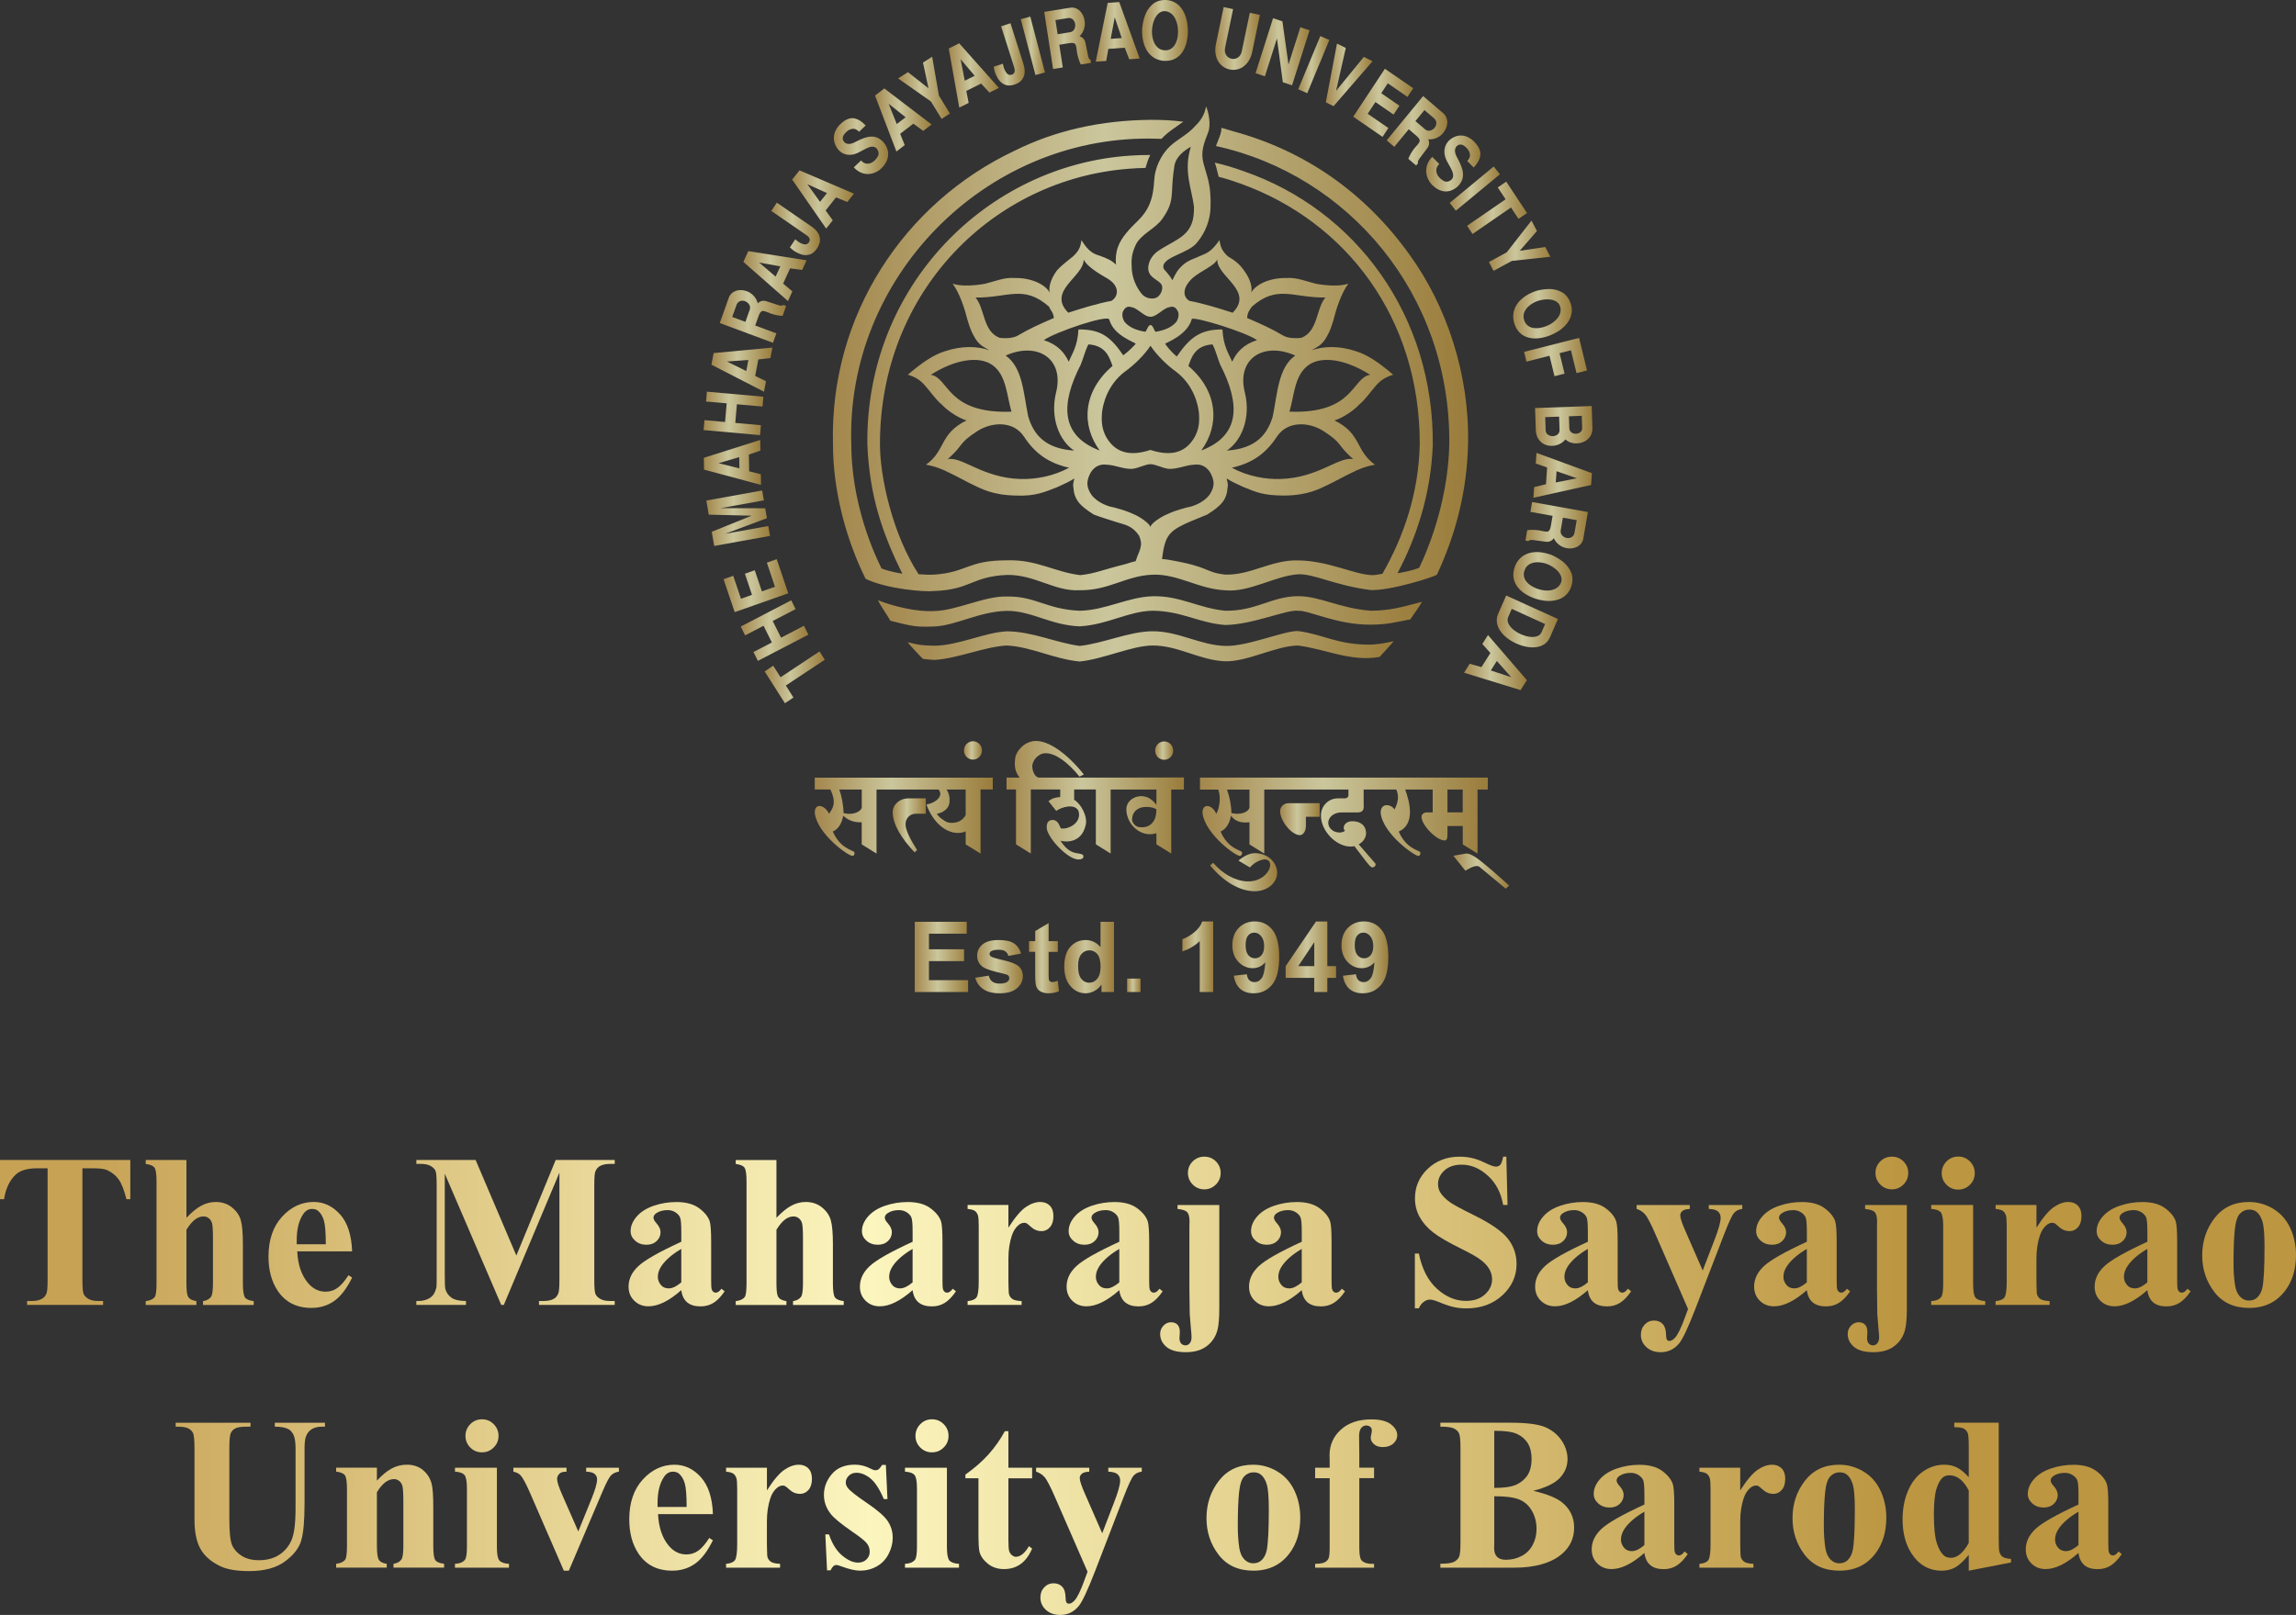 <svg xmlns="http://www.w3.org/2000/svg" xmlns:xlink="http://www.w3.org/1999/xlink" version="1.1" id="Layer_1" x="0px" y="0px" style="enable-background:new 0 0 1080 1080;" xml:space="preserve" viewBox="57.1 200.25 965.78 679.5">
<rect x="57.1" y="200.25" width="965.78" height="679.5" fill="#333333" stroke="none"/>
<style type="text/css">
	.st0{opacity:0.76;}
	.st1{fill-rule:evenodd;clip-rule:evenodd;fill:url(#SVGID_1_);}
	.st2{fill-rule:evenodd;clip-rule:evenodd;fill:url(#SVGID_2_);}
	.st3{fill-rule:evenodd;clip-rule:evenodd;fill:url(#SVGID_3_);}
	.st4{fill-rule:evenodd;clip-rule:evenodd;fill:url(#SVGID_4_);}
	.st5{fill-rule:evenodd;clip-rule:evenodd;fill:url(#SVGID_5_);}
	.st6{fill-rule:evenodd;clip-rule:evenodd;fill:url(#SVGID_6_);}
	.st7{fill-rule:evenodd;clip-rule:evenodd;fill:url(#SVGID_7_);}
	.st8{fill-rule:evenodd;clip-rule:evenodd;fill:url(#SVGID_8_);}
	.st9{fill-rule:evenodd;clip-rule:evenodd;fill:url(#SVGID_9_);}
	.st10{fill-rule:evenodd;clip-rule:evenodd;fill:url(#SVGID_10_);}
	.st11{fill-rule:evenodd;clip-rule:evenodd;fill:url(#SVGID_11_);}
	.st12{fill-rule:evenodd;clip-rule:evenodd;fill:url(#SVGID_12_);}
	.st13{fill-rule:evenodd;clip-rule:evenodd;fill:url(#SVGID_13_);}
	.st14{fill-rule:evenodd;clip-rule:evenodd;fill:url(#SVGID_14_);}
	.st15{fill-rule:evenodd;clip-rule:evenodd;fill:url(#SVGID_15_);}
	.st16{fill-rule:evenodd;clip-rule:evenodd;fill:url(#SVGID_16_);}
	.st17{fill-rule:evenodd;clip-rule:evenodd;fill:url(#SVGID_17_);}
	.st18{fill-rule:evenodd;clip-rule:evenodd;fill:url(#SVGID_18_);}
	.st19{fill-rule:evenodd;clip-rule:evenodd;fill:url(#SVGID_19_);}
	.st20{fill-rule:evenodd;clip-rule:evenodd;fill:url(#SVGID_20_);}
	.st21{fill-rule:evenodd;clip-rule:evenodd;fill:url(#SVGID_21_);}
	.st22{fill-rule:evenodd;clip-rule:evenodd;fill:url(#SVGID_22_);}
	.st23{fill-rule:evenodd;clip-rule:evenodd;fill:url(#SVGID_23_);}
	.st24{fill-rule:evenodd;clip-rule:evenodd;fill:url(#SVGID_24_);}
	.st25{fill-rule:evenodd;clip-rule:evenodd;fill:url(#SVGID_25_);}
	.st26{fill-rule:evenodd;clip-rule:evenodd;fill:url(#SVGID_26_);}
	.st27{fill-rule:evenodd;clip-rule:evenodd;fill:url(#SVGID_27_);}
	.st28{fill-rule:evenodd;clip-rule:evenodd;fill:url(#SVGID_28_);}
	.st29{fill-rule:evenodd;clip-rule:evenodd;fill:url(#SVGID_29_);}
	.st30{fill-rule:evenodd;clip-rule:evenodd;fill:url(#SVGID_30_);}
	.st31{fill-rule:evenodd;clip-rule:evenodd;fill:url(#SVGID_31_);}
	.st32{fill-rule:evenodd;clip-rule:evenodd;fill:url(#SVGID_32_);}
	.st33{fill-rule:evenodd;clip-rule:evenodd;fill:url(#SVGID_33_);}
	.st34{fill-rule:evenodd;clip-rule:evenodd;fill:url(#SVGID_34_);}
	.st35{fill-rule:evenodd;clip-rule:evenodd;fill:url(#SVGID_35_);}
	.st36{fill-rule:evenodd;clip-rule:evenodd;fill:url(#SVGID_36_);}
	.st37{fill-rule:evenodd;clip-rule:evenodd;fill:url(#SVGID_37_);}
	.st38{fill-rule:evenodd;clip-rule:evenodd;fill:url(#SVGID_38_);}
	.st39{fill-rule:evenodd;clip-rule:evenodd;fill:url(#SVGID_39_);}
	.st40{fill-rule:evenodd;clip-rule:evenodd;fill:url(#SVGID_40_);}
	.st41{fill-rule:evenodd;clip-rule:evenodd;fill:url(#SVGID_41_);}
	.st42{fill-rule:evenodd;clip-rule:evenodd;fill:url(#SVGID_42_);}
	.st43{fill-rule:evenodd;clip-rule:evenodd;fill:url(#SVGID_43_);}
	.st44{fill-rule:evenodd;clip-rule:evenodd;fill:url(#SVGID_44_);}
	.st45{fill-rule:evenodd;clip-rule:evenodd;fill:url(#SVGID_45_);}
	.st46{fill-rule:evenodd;clip-rule:evenodd;fill:url(#SVGID_46_);}
	.st47{fill-rule:evenodd;clip-rule:evenodd;fill:url(#SVGID_47_);}
	.st48{fill-rule:evenodd;clip-rule:evenodd;fill:url(#SVGID_48_);}
	.st49{fill-rule:evenodd;clip-rule:evenodd;fill:url(#SVGID_49_);}
	.st50{fill-rule:evenodd;clip-rule:evenodd;fill:url(#SVGID_50_);}
	.st51{fill-rule:evenodd;clip-rule:evenodd;fill:url(#SVGID_51_);}
	.st52{fill-rule:evenodd;clip-rule:evenodd;fill:url(#SVGID_52_);}
	.st53{fill-rule:evenodd;clip-rule:evenodd;fill:url(#SVGID_53_);}
	.st54{fill-rule:evenodd;clip-rule:evenodd;fill:url(#SVGID_54_);}
	.st55{fill-rule:evenodd;clip-rule:evenodd;fill:url(#SVGID_55_);}
	.st56{fill-rule:evenodd;clip-rule:evenodd;fill:url(#SVGID_56_);}
	.st57{fill-rule:evenodd;clip-rule:evenodd;fill:url(#SVGID_57_);}
	.st58{fill-rule:evenodd;clip-rule:evenodd;fill:url(#SVGID_58_);}
	.st59{fill-rule:evenodd;clip-rule:evenodd;fill:url(#SVGID_59_);}
	.st60{fill-rule:evenodd;clip-rule:evenodd;fill:url(#SVGID_60_);}
	.st61{fill:url(#SVGID_61_);}
	.st62{fill:url(#SVGID_62_);}
	.st63{fill:url(#SVGID_63_);}
	.st64{fill:url(#SVGID_64_);}
	.st65{fill:url(#SVGID_65_);}
	.st66{fill:url(#SVGID_66_);}
	.st67{fill:url(#SVGID_67_);}
	.st68{fill:url(#SVGID_68_);}
	.st69{fill:url(#SVGID_69_);}
	.st70{fill:url(#SVGID_70_);}
	.st71{fill:url(#SVGID_71_);}
	.st72{fill:url(#SVGID_72_);}
	.st73{fill:url(#SVGID_73_);}
	.st74{fill:url(#SVGID_74_);}
	.st75{fill:url(#SVGID_75_);}
	.st76{fill:url(#SVGID_76_);}
	.st77{fill:url(#SVGID_77_);}
	.st78{fill:url(#SVGID_78_);}
	.st79{fill:url(#SVGID_79_);}
	.st80{fill:url(#SVGID_80_);}
	.st81{fill:url(#SVGID_81_);}
	.st82{fill:url(#SVGID_82_);}
	.st83{fill:url(#SVGID_83_);}
	.st84{fill:url(#SVGID_84_);}
	.st85{fill:url(#SVGID_85_);}
	.st86{fill:url(#SVGID_86_);}
	.st87{fill:url(#SVGID_87_);}
	.st88{fill:url(#SVGID_88_);}
	.st89{fill:url(#SVGID_89_);}
	.st90{fill:url(#SVGID_90_);}
	.st91{fill:url(#SVGID_91_);}
	.st92{fill:url(#SVGID_92_);}
	.st93{fill:url(#SVGID_93_);}
	.st94{fill:url(#SVGID_94_);}
	.st95{fill:url(#SVGID_95_);}
	.st96{fill:url(#SVGID_96_);}
	.st97{fill:url(#SVGID_97_);}
	.st98{fill:url(#SVGID_98_);}
</style>
<g>
	<g class="st0">
		<linearGradient id="SVGID_1_" gradientUnits="userSpaceOnUse" x1="575.474" y1="603.062" x2="595.197" y2="603.062">
			<stop offset="0" style="stop-color:#C7A255"/>
			<stop offset="0.427" style="stop-color:#FBF5BE"/>
			<stop offset="0.986" style="stop-color:#BC9641"/>
		</linearGradient>
		<path class="st1" d="M584.94,587.94c-2.75,0-5.02,0.92-6.8,2.75c-1.78,1.83-2.67,4.24-2.67,7.24c0,2.87,0.84,5.21,2.52,7    c1.69,1.8,3.69,2.69,6.01,2.69c2.14,0,3.91-0.83,5.34-2.47c-0.23,3.39-0.74,5.63-1.56,6.71c-0.81,1.08-1.79,1.62-2.96,1.62    c-0.92,0-1.66-0.27-2.22-0.81c-0.56-0.54-0.91-1.37-1.04-2.49l-5.49,0.61c0.4,2.46,1.31,4.31,2.73,5.54    c1.42,1.24,3.28,1.86,5.58,1.86c3.21,0,5.8-1.2,7.8-3.6c1.99-2.39,2.99-6.3,2.99-11.7c0-5.32-0.96-9.14-2.88-11.46    C590.4,589.1,587.93,587.94,584.94,587.94z M587.73,602.17c-0.74,0.86-1.66,1.29-2.74,1.29c-1.13,0-2.06-0.45-2.81-1.33    c-0.75-0.89-1.13-2.29-1.13-4.2c0-1.87,0.34-3.22,1.04-4.04c0.69-0.82,1.55-1.24,2.6-1.24c1.1,0,2.07,0.5,2.9,1.51    c0.84,1,1.26,2.42,1.26,4.24C588.84,600.05,588.47,601.31,587.73,602.17z"/>
		<linearGradient id="SVGID_2_" gradientUnits="userSpaceOnUse" x1="621.374" y1="603.062" x2="641.097" y2="603.062">
			<stop offset="0" style="stop-color:#C7A255"/>
			<stop offset="0.427" style="stop-color:#FBF5BE"/>
			<stop offset="0.986" style="stop-color:#BC9641"/>
		</linearGradient>
		<path class="st2" d="M630.84,587.94c-2.75,0-5.02,0.92-6.8,2.75c-1.78,1.83-2.67,4.24-2.67,7.24c0,2.87,0.84,5.21,2.52,7    c1.69,1.8,3.69,2.69,6.01,2.69c2.14,0,3.91-0.83,5.34-2.47c-0.23,3.39-0.74,5.63-1.56,6.71c-0.81,1.08-1.79,1.62-2.96,1.62    c-0.92,0-1.66-0.27-2.22-0.81c-0.56-0.54-0.91-1.37-1.04-2.49l-5.49,0.61c0.4,2.46,1.31,4.31,2.73,5.54    c1.42,1.24,3.28,1.86,5.58,1.86c3.21,0,5.8-1.2,7.8-3.6c2-2.39,2.99-6.3,2.99-11.7c0-5.32-0.96-9.14-2.88-11.46    C636.3,589.1,633.83,587.94,630.84,587.94z M633.63,602.17c-0.74,0.86-1.66,1.29-2.74,1.29c-1.13,0-2.06-0.45-2.81-1.33    c-0.75-0.89-1.13-2.29-1.13-4.2c0-1.87,0.34-3.22,1.04-4.04c0.69-0.82,1.55-1.24,2.6-1.24c1.1,0,2.07,0.5,2.9,1.51    c0.84,1,1.26,2.42,1.26,4.24C634.74,600.05,634.37,601.31,633.63,602.17z"/>
		<linearGradient id="SVGID_3_" gradientUnits="userSpaceOnUse" x1="597.888" y1="602.815" x2="619.098" y2="602.815">
			<stop offset="0" style="stop-color:#C7A255"/>
			<stop offset="0.427" style="stop-color:#FBF5BE"/>
			<stop offset="0.986" style="stop-color:#BC9641"/>
		</linearGradient>
		<path class="st3" d="M615.42,587.98h-4.76l-12.78,18.79v4.93h12.05v5.94h5.49v-5.94h3.67v-4.95h-3.67V587.98z M609.94,606.76    h-6.75l6.75-10.09V606.76z"/>
		<linearGradient id="SVGID_4_" gradientUnits="userSpaceOnUse" x1="504.762" y1="603.145" x2="525.682" y2="603.145">
			<stop offset="0" style="stop-color:#C7A255"/>
			<stop offset="0.427" style="stop-color:#FBF5BE"/>
			<stop offset="0.986" style="stop-color:#BC9641"/>
		</linearGradient>
		<path class="st4" d="M520.03,598.76c-1.75-1.99-3.82-2.98-6.22-2.98c-2.61,0-4.77,0.94-6.48,2.83c-1.71,1.89-2.56,4.66-2.56,8.29    c0,3.56,0.88,6.32,2.63,8.31c1.76,1.99,3.87,2.98,6.34,2.98c1.21,0,2.41-0.31,3.6-0.92c1.19-0.62,2.23-1.53,3.1-2.76v3.14h5.24    V588.1h-5.65V598.76z M518.66,612.06c-0.91,1.11-2.01,1.67-3.31,1.67c-1.64,0-2.91-0.74-3.82-2.23c-0.63-1.02-0.94-2.68-0.94-4.97    c0-2.13,0.46-3.73,1.36-4.81c0.91-1.07,2.03-1.61,3.37-1.61c1.38,0,2.51,0.54,3.4,1.63c0.89,1.09,1.33,2.86,1.33,5.33    C520.03,609.29,519.58,610.94,518.66,612.06z"/>
		<linearGradient id="SVGID_5_" gradientUnits="userSpaceOnUse" x1="489.947" y1="603.413" x2="502.532" y2="603.413">
			<stop offset="0" style="stop-color:#C7A255"/>
			<stop offset="0.427" style="stop-color:#FBF5BE"/>
			<stop offset="0.986" style="stop-color:#BC9641"/>
		</linearGradient>
		<path class="st5" d="M499.77,613.48c-0.38,0-0.7-0.1-0.96-0.28c-0.27-0.19-0.43-0.43-0.51-0.72c-0.07-0.29-0.11-1.31-0.11-3.07    v-8.67h3.88v-4.5h-3.88v-7.59l-5.65,3.34v4.25h-2.6v4.5h2.6v9.37c0,2.01,0.06,3.35,0.18,4.01c0.15,0.93,0.41,1.67,0.8,2.22    c0.38,0.54,0.98,0.99,1.8,1.33c0.82,0.34,1.73,0.52,2.75,0.52c1.66,0,3.15-0.28,4.46-0.85l-0.47-4.4    C501.06,613.3,500.3,613.48,499.77,613.48z"/>
		<linearGradient id="SVGID_6_" gradientUnits="userSpaceOnUse" x1="531.205" y1="614.822" x2="536.858" y2="614.822">
			<stop offset="0" style="stop-color:#C7A255"/>
			<stop offset="0.427" style="stop-color:#FBF5BE"/>
			<stop offset="0.986" style="stop-color:#BC9641"/>
		</linearGradient>
		<rect x="531.2" y="612" class="st6" width="5.65" height="5.65"/>
		<linearGradient id="SVGID_7_" gradientUnits="userSpaceOnUse" x1="554.464" y1="602.794" x2="567.419" y2="602.794">
			<stop offset="0" style="stop-color:#C7A255"/>
			<stop offset="0.427" style="stop-color:#FBF5BE"/>
			<stop offset="0.986" style="stop-color:#BC9641"/>
		</linearGradient>
		<path class="st7" d="M559.27,592.66c-1.73,1.36-3.33,2.27-4.81,2.75v5.16c2.8-0.93,5.24-2.37,7.3-4.3v21.39h5.65v-29.71h-4.59    C562.19,589.73,561,591.31,559.27,592.66z"/>
		<linearGradient id="SVGID_8_" gradientUnits="userSpaceOnUse" x1="441.868" y1="602.876" x2="464.316" y2="602.876">
			<stop offset="0" style="stop-color:#C7A255"/>
			<stop offset="0.427" style="stop-color:#FBF5BE"/>
			<stop offset="0.986" style="stop-color:#BC9641"/>
		</linearGradient>
		<polygon class="st8" points="447.85,604.65 462.62,604.65 462.62,599.66 447.85,599.66 447.85,593.1 463.74,593.1 463.74,588.1     441.87,588.1 441.87,617.65 464.32,617.65 464.32,612.66 447.85,612.66   "/>
		<linearGradient id="SVGID_9_" gradientUnits="userSpaceOnUse" x1="467.328" y1="606.983" x2="487.34" y2="606.983">
			<stop offset="0" style="stop-color:#C7A255"/>
			<stop offset="0.427" style="stop-color:#FBF5BE"/>
			<stop offset="0.986" style="stop-color:#BC9641"/>
		</linearGradient>
		<path class="st9" d="M479.22,604.27c-3.03-0.69-4.79-1.22-5.31-1.6c-0.38-0.28-0.56-0.63-0.56-1.03c0-0.47,0.21-0.85,0.65-1.15    c0.65-0.42,1.73-0.63,3.23-0.63c1.19,0,2.1,0.22,2.74,0.67c0.64,0.45,1.08,1.09,1.31,1.93l5.32-0.99    c-0.54-1.88-1.52-3.29-2.94-4.26c-1.42-0.96-3.6-1.44-6.53-1.44c-3.07,0-5.34,0.63-6.81,1.9c-1.46,1.26-2.2,2.83-2.2,4.69    c0,2.06,0.85,3.67,2.54,4.83c1.22,0.83,4.12,1.75,8.69,2.77c0.97,0.23,1.61,0.48,1.89,0.75c0.27,0.28,0.4,0.64,0.4,1.07    c0,0.63-0.25,1.14-0.74,1.52c-0.74,0.54-1.84,0.8-3.31,0.8c-1.33,0-2.37-0.28-3.1-0.85c-0.74-0.56-1.23-1.4-1.47-2.49l-5.69,0.87    c0.52,2.02,1.64,3.62,3.33,4.79c1.71,1.17,4.02,1.77,6.93,1.77c3.22,0,5.65-0.71,7.28-2.12c1.64-1.41,2.46-3.1,2.46-5.06    c0-1.8-0.59-3.21-1.78-4.22C484.36,605.79,482.25,604.95,479.22,604.27z"/>
		<linearGradient id="SVGID_10_" gradientUnits="userSpaceOnUse" x1="668.418" y1="566.764" x2="691.911" y2="566.764">
			<stop offset="0" style="stop-color:#C7A255"/>
			<stop offset="0.427" style="stop-color:#FBF5BE"/>
			<stop offset="0.986" style="stop-color:#BC9641"/>
		</linearGradient>
		<path class="st10" d="M673.55,559.42l-5.13,0.9l5.06,6.27c1.57-0.86,4.58-2.74,5.95-1.6l11.03,9.16l1.45-1.29    c-1.82-1.61-5.77-5.23-9.66-8.46C678.93,561.64,675.68,559.05,673.55,559.42z"/>
		<linearGradient id="SVGID_11_" gradientUnits="userSpaceOnUse" x1="432.581" y1="541.973" x2="432.587" y2="541.973">
			<stop offset="0" style="stop-color:#C7A255"/>
			<stop offset="0.427" style="stop-color:#FBF5BE"/>
			<stop offset="0.986" style="stop-color:#BC9641"/>
		</linearGradient>
		<path class="st11" d="M432.58,542.06c0-0.02,0.01-0.03,0.01-0.05c0-0.04-0.01-0.09-0.01-0.13V542.06z"/>
		<linearGradient id="SVGID_12_" gradientUnits="userSpaceOnUse" x1="432.587" y1="547.504" x2="446.53" y2="547.504">
			<stop offset="0" style="stop-color:#C7A255"/>
			<stop offset="0.427" style="stop-color:#FBF5BE"/>
			<stop offset="0.986" style="stop-color:#BC9641"/>
		</linearGradient>
		<path class="st12" d="M438,547.04c0-2.58,1.99-4.42,4.34-4.42h4.19v-6.45h-7.26c-3.77,0-6.65,2.56-6.68,5.85    c0.06,4.95,3.48,10.8,9.21,16.83l1.08-0.92C439.81,553.13,438,549.44,438,547.04z"/>
		<linearGradient id="SVGID_13_" gradientUnits="userSpaceOnUse" x1="542.997" y1="516.07" x2="550.573" y2="516.07">
			<stop offset="0" style="stop-color:#C7A255"/>
			<stop offset="0.427" style="stop-color:#FBF5BE"/>
			<stop offset="0.986" style="stop-color:#BC9641"/>
		</linearGradient>
		<path class="st13" d="M543,516.07c0,2.14,1.7,3.87,3.79,3.87c2.09,0,3.79-1.74,3.79-3.87c0-2.13-1.7-3.87-3.79-3.87    C544.7,512.2,543,513.94,543,516.07z"/>
		<linearGradient id="SVGID_14_" gradientUnits="userSpaceOnUse" x1="561.857" y1="546.318" x2="682.935" y2="546.318">
			<stop offset="0" style="stop-color:#C7A255"/>
			<stop offset="0.427" style="stop-color:#FBF5BE"/>
			<stop offset="0.986" style="stop-color:#BC9641"/>
		</linearGradient>
		<path class="st14" d="M672.37,555.52l6.23,3.87v-26.95h4.29l0.05-5l-121.08,0l0,5.03h7.62c1.27,2.6,0.67,7.95-0.81,10.22    c-1.4-3.79-5.96-4.9-5.74-0.24c1.12,8.89,14.81,18.78,16.01,17.88c0.76-0.43,0.79-1.6,0.32-1.81c-3.14-1.4-6.27-2.86-8.76-8.38    c2.53-1.11,3.85-3.72,4.39-6.67c1.87,2.52,4.51,3.15,7.78,2.74v9.32l6.22,3.87v-26.96h5.34c10.02,0,20.05,0,30.07,0v2.44    c0,0.74-0.72,1.29-1.45,1.29h-3.07c-3.8,0-7.05,3.13-7.05,7.19c0,6.64,6.51,13.09,12.47,13.09c0.72,0,0.85-0.02,1.57-0.21    c1.66,2.05,3.12,4.13,4.76,6.23c1.08,1.29,2.07,2.67,2.61,2.67c0.48,0.25,1.98-0.38,1.48-1.57l-6.98-8.05    c1.99-1.11,3.07-2.95,3.07-4.61c0-3.5-2.53-5.13-5.78-5.13c-1.99,0-3.41,1.04-3.61,2.58c0,0.49,0.05,1,0.54,1.45    c-0.79,0.62-1.8,0.73-2.34,0.73c-2.53,0-4.7-1.84-4.7-4.05c0-2.58,2.53-4.42,5.6-4.42h6.32c1.6,0.08,3.34-0.19,2.97-3.32    l-0.01-6.3h3.88h9.84c0.54,1.11,0.72,2.24,0.72,3.35c0,1.66-0.77,3.94-1.49,5.05c-1.26-2.32-6.01-3.05-5.78,1.61    c1.12,8.89,14.62,18.15,15.86,17.93c0.83-0.15,1.19-1.31,0.48-1.86c-3.14-1.4-6.27-2.86-8.76-8.38c6.96-3.05,4.73-12.26,2.73-17.7    h6.51v0h5.05v9.62h-2.53c-1.08,0-2.17,0.74-2.17,1.85c0,3.5,6.33,9.96,9.76,9.96c1.08,0,1.16-1.29,1.16-2.95v-3.14h6.42V555.52z     M582.67,540.21c-0.62,1.72-3.71,3.11-7.61,2.13c0-2.95-0.75-6.92-1.83-9.87h9.44V540.21z M665.95,542.06v-9.62h6.42v9.62H665.95z    "/>
		<linearGradient id="SVGID_15_" gradientUnits="userSpaceOnUse" x1="462.584" y1="516.003" x2="470.155" y2="516.003">
			<stop offset="0" style="stop-color:#C7A255"/>
			<stop offset="0.427" style="stop-color:#FBF5BE"/>
			<stop offset="0.986" style="stop-color:#BC9641"/>
		</linearGradient>
		<path class="st15" d="M462.58,516c0,2.13,1.7,3.87,3.78,3.87c2.09,0,3.79-1.74,3.79-3.87c0-2.13-1.7-3.87-3.79-3.87    C464.28,512.13,462.58,513.87,462.58,516z"/>
		<linearGradient id="SVGID_16_" gradientUnits="userSpaceOnUse" x1="399.807" y1="543.908" x2="474.686" y2="543.908">
			<stop offset="0" style="stop-color:#C7A255"/>
			<stop offset="0.427" style="stop-color:#FBF5BE"/>
			<stop offset="0.986" style="stop-color:#BC9641"/>
		</linearGradient>
		<path class="st16" d="M452.64,534.32c0,1.84-2.53,3.87-5.78,4.42v0.18c2.53,7,7.77,11.8,13.19,11.8c1.08,0,2.47-0.23,3.25-0.68    v5.48l6.25,3.87v-26.95h5.14v-4.99l-44.19,0l-30.69,0v4.99h6.57c2.82,5.9,0.82,8.11-0.56,10.22c-1.74-3.76-6.21-4.87-5.99-0.22    c1.12,8.89,14.68,18.51,16.01,17.89c0.53-0.09,1.13-1.12,0.32-1.81c-3.13-1.4-6.27-2.86-8.77-8.38c2.53-1.11,3.86-3.72,4.4-6.67    c2.58,2.41,5.12,2.79,7.77,2.77v9.29l6.24,3.87v-26.95c8.7,0,17.41,0,26.11,0C452.46,533.18,452.64,533.77,452.64,534.32z     M455.22,532.44h8.08v10.73c-1.83,3.61-6.44,3.83-8.33,2.76c-0.47-0.27-2.91-1.65-3.79-3.27c0.22-0.03,4.16-0.68,5.13-3.92    C456.84,536.97,456.48,533.92,455.22,532.44z M419.57,540.11c-0.45,1.73-3.75,3.25-7.65,2.26c0-2.95-0.72-6.98-1.8-9.93h9.46    V540.11z"/>
		<linearGradient id="SVGID_17_" gradientUnits="userSpaceOnUse" x1="480.466" y1="536.953" x2="555.097" y2="536.953">
			<stop offset="0" style="stop-color:#C7A255"/>
			<stop offset="0.427" style="stop-color:#FBF5BE"/>
			<stop offset="0.986" style="stop-color:#BC9641"/>
		</linearGradient>
		<path class="st17" d="M555.1,527.38l-25.22,0.05v0l-35.67,0.01c-1.54,0.01-2.82-2.33-2.89-4.63c-0.08-2.54,2.53-5.64,5.6-5.64    c3.98,0,9.03,3.41,14.28,9.86l1.81-0.92c-7.23-9.03-14.82-14.18-20.24-14.1c-4.48,0.06-8,3.89-8.6,6.97    c-0.38,2.83-0.44,5.71,1.84,8.44h-5.52v5.01h3.98v23.08l6.22,3.87v-26.95h4.62v0h7.76c0,1.04,0,2.13,0,3.17    c-1.83,0.15-3.3,0.43-4.94,1.76l3.27,4.09c2.29-1.7,7.83-3.23,9.36,0.02c1.51,5.16-4.56,7.92-7.45,7.33    c-0.84-1.96-1.24-2.74-2.16-3.23c-1.29-0.66-4.29-0.7-3.68,3.71c1.23,4.6,8.87,12.29,12.89,12.57c2.54,0.24,2.84-1.32,2.19-1.93    c-1.58-1.22-5.16,0.64-9.38-5.94c2.41,0.7,8.82,0.92,10.55-6.35c1.15-3.73-2.08-9.38-4.79-10.85l0-4.36h9.13v23.08l6.22,3.87    v-26.92h6.12h13.14v6.45c-0.96-1.33-2.16-2.37-3.62-3.13c-1.08-0.37-1.99-0.55-2.71-0.55c-3.43,0-6.32,2.39-6.32,5.53    c0,6.46,6.26,12.14,12.65,10.07v4.68l6.22,3.87v-26.92h5.34V527.38z M535.93,548.21c-0.93-0.16-2.56-1.45-2.64-3.07    c-0.03-2.84,2.08-6.12,7.85-5.22c1.13,0.18,1.1,0.23,2.37,0.79C543.64,546.22,540.54,548.98,535.93,548.21z"/>
		<linearGradient id="SVGID_18_" gradientUnits="userSpaceOnUse" x1="566.12" y1="567.24" x2="594.308" y2="567.24">
			<stop offset="0" style="stop-color:#C7A255"/>
			<stop offset="0.427" style="stop-color:#FBF5BE"/>
			<stop offset="0.986" style="stop-color:#BC9641"/>
		</linearGradient>
		<path class="st18" d="M594.31,567.52c0-4.61-4.16-8.3-9.39-8.3c-1.99,0-4.52,1.11-6.87,3.13l4.8,2.89c2.31-2.6,5.1-3.38,6.19-3.38    c5.12,0,1.61,9.77-7.55,9.24c-5.23-0.31-10.3-3.4-14.1-7.83l-1.26,1.11c5.6,6.82,12.47,10.87,18.79,10.87    C590.15,575.26,594.31,571.76,594.31,567.52z"/>
		<linearGradient id="SVGID_19_" gradientUnits="userSpaceOnUse" x1="595.574" y1="544.923" x2="612.197" y2="544.923">
			<stop offset="0" style="stop-color:#C7A255"/>
			<stop offset="0.427" style="stop-color:#FBF5BE"/>
			<stop offset="0.986" style="stop-color:#BC9641"/>
		</linearGradient>
		<path class="st19" d="M603.89,551.65c1.44,0,2.53-1.84,2.53-3.87v-3.87h5.78v-5.71h-13.19c-1.81,0-3.43,1.47-3.43,3.32    C595.57,545.75,600.45,551.65,603.89,551.65z"/>
		<linearGradient id="SVGID_20_" gradientUnits="userSpaceOnUse" x1="614.788" y1="231.75" x2="634.436" y2="231.75">
			<stop offset="0" style="stop-color:#C7A255"/>
			<stop offset="0.427" style="stop-color:#FBF5BE"/>
			<stop offset="0.986" style="stop-color:#BC9641"/>
		</linearGradient>
		<polygon class="st20" points="618.04,244.92 634.44,226.02 630.78,224.2 619.1,238.47 623.19,220.43 619.48,218.58 614.79,243.31       "/>
		<linearGradient id="SVGID_21_" gradientUnits="userSpaceOnUse" x1="702.79" y1="379.483" x2="726.937" y2="379.483">
			<stop offset="0" style="stop-color:#C7A255"/>
			<stop offset="0.427" style="stop-color:#FBF5BE"/>
			<stop offset="0.986" style="stop-color:#BC9641"/>
		</linearGradient>
		<path class="st21" d="M703.11,381.15c0.05,1.47,0.4,2.72,1.05,3.74c0.65,1.02,1.49,1.79,2.52,2.28c1.03,0.49,2.12,0.72,3.27,0.68    c1.13-0.04,2.18-0.29,3.15-0.76c0.98-0.46,1.81-1.12,2.49-1.97c0.58,0.58,1.29,1.02,2.13,1.3c0.84,0.29,1.71,0.42,2.62,0.39    c1.18-0.04,2.29-0.32,3.31-0.84c1.02-0.52,1.84-1.27,2.44-2.24c0.6-0.98,0.88-2.12,0.84-3.44l-0.31-9.2l-23.83,0.85L703.11,381.15    z M722.46,375.21l0.17,4.98c0.03,0.77-0.21,1.39-0.71,1.84c-0.5,0.45-1.13,0.69-1.88,0.72c-0.75,0.03-1.41-0.17-1.96-0.58    c-0.55-0.41-0.83-1.01-0.86-1.78l-0.17-4.98L722.46,375.21z M712.91,375.55l0.19,5.51c0.03,0.82-0.23,1.47-0.77,1.94    c-0.54,0.47-1.21,0.72-2,0.75c-0.82,0.03-1.53-0.17-2.13-0.61c-0.61-0.44-0.92-1.06-0.95-1.87l-0.19-5.51L712.91,375.55z"/>
		<linearGradient id="SVGID_22_" gradientUnits="userSpaceOnUse" x1="568.295" y1="216.44" x2="587.065" y2="216.44">
			<stop offset="0" style="stop-color:#C7A255"/>
			<stop offset="0.427" style="stop-color:#FBF5BE"/>
			<stop offset="0.986" style="stop-color:#BC9641"/>
		</linearGradient>
		<path class="st22" d="M569.51,226.03c0.57,0.93,1.27,1.69,2.1,2.27c0.83,0.58,1.72,0.97,2.68,1.18c1.32,0.29,2.64,0.21,3.96-0.23    c1.31-0.44,2.47-1.28,3.48-2.51c1-1.23,1.71-2.81,2.11-4.74l3.22-15.46l-4.24-0.92l-3.36,16.12c-0.26,1.26-0.82,2.17-1.66,2.72    c-0.84,0.55-1.74,0.72-2.7,0.51c-0.95-0.21-1.7-0.74-2.25-1.59c-0.54-0.85-0.68-1.91-0.42-3.17l3.36-16.12l-3.98-0.86l-3.22,15.47    c-0.31,1.46-0.37,2.82-0.19,4.06C568.57,224.01,568.95,225.09,569.51,226.03z"/>
		<linearGradient id="SVGID_23_" gradientUnits="userSpaceOnUse" x1="585.225" y1="222.03" x2="607.953" y2="222.03">
			<stop offset="0" style="stop-color:#C7A255"/>
			<stop offset="0.427" style="stop-color:#FBF5BE"/>
			<stop offset="0.986" style="stop-color:#BC9641"/>
		</linearGradient>
		<polygon class="st23" points="589.16,232.36 594.23,216.43 596.71,234.86 600.59,236.14 607.95,213.01 604.08,211.73     599.09,227.4 596.53,209.22 592.59,207.92 585.23,231.05   "/>
		<linearGradient id="SVGID_24_" gradientUnits="userSpaceOnUse" x1="603.158" y1="227.454" x2="616.282" y2="227.454">
			<stop offset="0" style="stop-color:#C7A255"/>
			<stop offset="0.427" style="stop-color:#FBF5BE"/>
			<stop offset="0.986" style="stop-color:#BC9641"/>
		</linearGradient>
		<polygon class="st24" points="606.97,239.47 616.28,217.08 612.47,215.44 603.16,237.82   "/>
		<linearGradient id="SVGID_25_" gradientUnits="userSpaceOnUse" x1="698.182" y1="350.478" x2="724.665" y2="350.478">
			<stop offset="0" style="stop-color:#C7A255"/>
			<stop offset="0.427" style="stop-color:#FBF5BE"/>
			<stop offset="0.986" style="stop-color:#BC9641"/>
		</linearGradient>
		<polygon class="st25" points="699.18,352.4 708.88,349.93 710.98,358.54 715.22,357.46 713.11,348.85 717.9,347.64 720.25,357.24     724.67,356.12 721.32,342.42 698.18,348.3   "/>
		<linearGradient id="SVGID_26_" gradientUnits="userSpaceOnUse" x1="693.615" y1="332.243" x2="718.265" y2="332.243">
			<stop offset="0" style="stop-color:#C7A255"/>
			<stop offset="0.427" style="stop-color:#FBF5BE"/>
			<stop offset="0.986" style="stop-color:#BC9641"/>
		</linearGradient>
		<path class="st26" d="M702.88,322.77c-2.08,0.77-3.79,1.7-5.14,2.79c-1.36,1.09-2.37,2.26-3.03,3.51    c-0.67,1.26-1.03,2.53-1.08,3.83c-0.06,1.3,0.12,2.55,0.55,3.75c0.57,1.6,1.37,2.86,2.4,3.79c1.03,0.93,2.21,1.56,3.56,1.89    c1.34,0.33,2.75,0.4,4.24,0.24c1.49-0.17,3.02-0.55,4.61-1.14c2.65-1.08,4.73-2.38,6.22-3.91c1.5-1.54,2.44-3.15,2.82-4.82    c0.38-1.67,0.29-3.28-0.26-4.81c-0.8-2.25-2.06-3.84-3.78-4.75c-1.72-0.92-3.55-1.35-5.49-1.28    C706.56,321.9,704.69,322.22,702.88,322.77z M713.27,328.95c0.32,0.9,0.38,1.79,0.19,2.68c-0.19,0.89-0.59,1.71-1.19,2.47    c-0.6,0.76-1.33,1.44-2.19,2.03c-0.86,0.59-1.81,1.08-2.85,1.46c-0.93,0.34-1.86,0.57-2.79,0.69c-0.94,0.11-1.81,0.08-2.63-0.08    c-0.81-0.17-1.53-0.51-2.15-1.02c-0.62-0.5-1.08-1.19-1.39-2.06c-0.42-1.18-0.44-2.31-0.04-3.36c0.39-1.06,1.07-1.99,2.05-2.81    c0.97-0.81,2.1-1.47,3.38-1.98c1.32-0.46,2.66-0.71,4-0.76c1.35-0.05,2.52,0.16,3.53,0.62    C712.2,327.28,712.89,327.99,713.27,328.95z"/>
		<linearGradient id="SVGID_27_" gradientUnits="userSpaceOnUse" x1="674.207" y1="287.681" x2="699.419" y2="287.681">
			<stop offset="0" style="stop-color:#C7A255"/>
			<stop offset="0.427" style="stop-color:#FBF5BE"/>
			<stop offset="0.986" style="stop-color:#BC9641"/>
		</linearGradient>
		<polygon class="st27" points="690.41,284.1 674.21,295.25 676.48,298.7 692.69,287.55 695.85,292.34 699.42,289.89 690.68,276.67     687.11,279.12   "/>
		<linearGradient id="SVGID_28_" gradientUnits="userSpaceOnUse" x1="640.407" y1="255.3" x2="665.89" y2="255.3">
			<stop offset="0" style="stop-color:#C7A255"/>
			<stop offset="0.427" style="stop-color:#FBF5BE"/>
			<stop offset="0.986" style="stop-color:#BC9641"/>
		</linearGradient>
		<path class="st28" d="M643.58,262.03l6.09-7.41l3.12,2.67c0.66,0.56,1.09,1.04,1.3,1.43c0.21,0.39,0.25,0.76,0.12,1.11    c-0.13,0.35-0.41,0.79-0.86,1.33c-0.54,0.66-0.98,1.16-1.32,1.5c-1.18,1.55-2.03,3.02-2.57,4.4l3.32,2.84l0.82-0.99    c-0.12-0.1-0.13-0.35-0.03-0.76c0.1-0.41,0.31-0.81,0.63-1.2l3.25-4.33c0.35-0.43,0.58-0.89,0.69-1.37    c0.11-0.49,0.13-0.95,0.07-1.37c-0.07-0.42-0.18-0.75-0.34-1.02c1.27,0.1,2.45-0.1,3.54-0.59c1.09-0.49,2.01-1.19,2.75-2.1    c0.53-0.65,0.95-1.34,1.25-2.09c0.3-0.75,0.45-1.5,0.48-2.24c0.02-0.75-0.11-1.46-0.39-2.14c-0.28-0.68-0.7-1.27-1.28-1.76    l-8.49-7.27l-15.33,18.63L643.58,262.03z M656.28,246.58l4,3.42c0.66,0.57,1,1.23,1,1.98c0.01,0.75-0.23,1.43-0.73,2.03    c-0.51,0.62-1.15,1.02-1.91,1.2c-0.77,0.17-1.47-0.01-2.1-0.56l-4.05-3.46L656.28,246.58z"/>
		<linearGradient id="SVGID_29_" gradientUnits="userSpaceOnUse" x1="666.879" y1="279.601" x2="688.01" y2="279.601">
			<stop offset="0" style="stop-color:#C7A255"/>
			<stop offset="0.427" style="stop-color:#FBF5BE"/>
			<stop offset="0.986" style="stop-color:#BC9641"/>
		</linearGradient>
		<polygon class="st29" points="669.48,288.89 688.01,273.59 685.41,270.31 666.88,285.62   "/>
		<linearGradient id="SVGID_30_" gradientUnits="userSpaceOnUse" x1="657.006" y1="269.032" x2="679.806" y2="269.032">
			<stop offset="0" style="stop-color:#C7A255"/>
			<stop offset="0.427" style="stop-color:#FBF5BE"/>
			<stop offset="0.986" style="stop-color:#BC9641"/>
		</linearGradient>
		<path class="st30" d="M664.7,264.81c0.11,1.08,0.46,2.18,1.06,3.32c0.15,0.27,0.49,0.9,1.07,1.91c0.56,1.01,0.97,1.81,1.21,2.42    c0.24,0.61,0.35,1.21,0.32,1.79c-0.02,0.59-0.26,1.11-0.71,1.57c-0.75,0.67-1.53,0.96-2.33,0.87c-0.8-0.09-1.7-0.66-2.72-1.69    c-0.79-0.81-1.24-1.73-1.34-2.78c-0.1-1.04,0.31-2.03,1.23-2.97l-2.93-2.99c-0.98,1-1.67,2.07-2.08,3.18    c-0.4,1.11-0.55,2.21-0.45,3.28c0.1,1.07,0.36,2.06,0.8,2.94c0.43,0.89,0.95,1.65,1.57,2.28c1.25,1.27,2.53,2.11,3.83,2.53    c1.31,0.41,2.56,0.45,3.77,0.1c1.21-0.35,2.32-0.99,3.32-1.92c1.04-1.06,1.7-2.17,1.99-3.34c0.29-1.17,0.25-2.44-0.13-3.82    c-0.38-1.38-1.08-2.99-2.08-4.82c-0.65-1.17-0.97-2.17-0.98-2.96c-0.01-0.8,0.26-1.47,0.79-2.02c1.19-1.05,2.56-0.78,4.1,0.8    c0.79,0.81,1.26,1.69,1.4,2.66c0.14,0.97-0.24,1.92-1.13,2.83l2.7,2.75c1.6-1.64,2.53-3.33,2.78-5.09    c0.26-1.76-0.56-3.64-2.44-5.65c-0.93-0.94-1.87-1.64-2.84-2.08c-0.97-0.44-1.92-0.66-2.87-0.65c-0.94,0-1.85,0.2-2.71,0.59    c-0.86,0.39-1.66,0.92-2.38,1.61c-0.66,0.68-1.16,1.47-1.49,2.38C664.7,262.74,664.59,263.73,664.7,264.81z"/>
		<linearGradient id="SVGID_31_" gradientUnits="userSpaceOnUse" x1="683.389" y1="303.635" x2="709.241" y2="303.635">
			<stop offset="0" style="stop-color:#C7A255"/>
			<stop offset="0.427" style="stop-color:#FBF5BE"/>
			<stop offset="0.986" style="stop-color:#BC9641"/>
		</linearGradient>
		<polygon class="st31" points="683.39,310.48 685.33,314.21 693.04,310.03 709.24,308.28 707.1,304.17 696.36,305.78 703.6,297.45     701.31,293.06 690.87,306.43   "/>
		<linearGradient id="SVGID_32_" gradientUnits="userSpaceOnUse" x1="626.311" y1="243.512" x2="651.552" y2="243.512">
			<stop offset="0" style="stop-color:#C7A255"/>
			<stop offset="0.427" style="stop-color:#FBF5BE"/>
			<stop offset="0.986" style="stop-color:#BC9641"/>
		</linearGradient>
		<polygon class="st32" points="638.65,257.84 641.11,254.12 632.39,248.12 635.65,243.19 643.29,248.45 645.75,244.73     638.11,239.47 640.86,235.31 649.15,241.01 651.55,237.38 639.64,229.18 626.31,249.35   "/>
		<linearGradient id="SVGID_33_" gradientUnits="userSpaceOnUse" x1="353.063" y1="374.188" x2="378.2" y2="374.188">
			<stop offset="0" style="stop-color:#C7A255"/>
			<stop offset="0.427" style="stop-color:#FBF5BE"/>
			<stop offset="0.986" style="stop-color:#BC9641"/>
		</linearGradient>
		<polygon class="st33" points="377.17,379.16 366.4,378.19 367.07,370.35 377.85,371.31 378.2,367.17 354.45,365.05 354.09,369.19     362.76,369.96 362.08,377.81 353.42,377.03 353.06,381.21 376.82,383.33   "/>
		<linearGradient id="SVGID_34_" gradientUnits="userSpaceOnUse" x1="353.167" y1="394.808" x2="377.208" y2="394.808">
			<stop offset="0" style="stop-color:#C7A255"/>
			<stop offset="0.427" style="stop-color:#FBF5BE"/>
			<stop offset="0.986" style="stop-color:#BC9641"/>
		</linearGradient>
		<path class="st34" d="M377.13,399.78l-4.9-1.21l-0.12-7.07l4.85-1.65l-0.08-4.49l-23.72,7.51l0.09,4.98l23.96,6.42L377.13,399.78z     M359.36,395.14l8.69-2.55l0.08,4.74L359.36,395.14z"/>
		<linearGradient id="SVGID_35_" gradientUnits="userSpaceOnUse" x1="354.21" y1="418.292" x2="380.994" y2="418.292">
			<stop offset="0" style="stop-color:#C7A255"/>
			<stop offset="0.427" style="stop-color:#FBF5BE"/>
			<stop offset="0.986" style="stop-color:#BC9641"/>
		</linearGradient>
		<polygon class="st35" points="380.28,421.58 362.12,424.85 379.7,418.28 378.98,414.11 360.25,414.05 378.41,410.78     377.69,406.62 354.21,410.85 355.24,416.8 373.27,417.23 356.48,424 357.51,429.96 380.99,425.74   "/>
		<linearGradient id="SVGID_36_" gradientUnits="userSpaceOnUse" x1="361.45" y1="446.669" x2="388.671" y2="446.669">
			<stop offset="0" style="stop-color:#C7A255"/>
			<stop offset="0.427" style="stop-color:#FBF5BE"/>
			<stop offset="0.986" style="stop-color:#BC9641"/>
		</linearGradient>
		<polygon class="st36" points="383.82,435.53 379.67,436.99 383.09,447.14 377.58,449.08 374.58,440.18 370.42,441.64     373.42,450.54 368.77,452.17 365.52,442.52 361.45,443.95 366.13,457.81 388.67,449.89   "/>
		<linearGradient id="SVGID_37_" gradientUnits="userSpaceOnUse" x1="359.857" y1="333.396" x2="387.79" y2="333.396">
			<stop offset="0" style="stop-color:#C7A255"/>
			<stop offset="0.427" style="stop-color:#FBF5BE"/>
			<stop offset="0.986" style="stop-color:#BC9641"/>
		</linearGradient>
		<path class="st37" d="M383.68,340.52l-8.91-3.31l1.39-3.9c0.29-0.82,0.59-1.4,0.87-1.73c0.29-0.33,0.62-0.5,0.98-0.5    c0.37,0.01,0.87,0.12,1.52,0.37c0.79,0.29,1.41,0.55,1.84,0.75c1.83,0.6,3.47,0.92,4.93,0.95l1.48-4.16l-1.19-0.44    c-0.05,0.15-0.28,0.24-0.69,0.29c-0.41,0.05-0.85-0.02-1.32-0.2l-5.1-1.64c-0.51-0.19-1.01-0.25-1.5-0.19    c-0.49,0.07-0.92,0.2-1.28,0.4c-0.36,0.21-0.63,0.43-0.83,0.68c-0.34-1.25-0.93-2.31-1.75-3.19c-0.82-0.88-1.78-1.52-2.87-1.92    c-0.78-0.29-1.56-0.45-2.35-0.48c-0.79-0.03-1.54,0.08-2.23,0.31c-0.7,0.24-1.31,0.6-1.84,1.1c-0.53,0.5-0.93,1.11-1.18,1.83    l-3.79,10.62l22.4,8.32L383.68,340.52z M372.44,330.62l-1.81,5.06l-5.54-2.06l1.78-5c0.3-0.83,0.79-1.37,1.48-1.64    c0.69-0.27,1.4-0.27,2.12,0c0.74,0.28,1.33,0.75,1.76,1.42C372.66,329.09,372.73,329.82,372.44,330.62z"/>
		<linearGradient id="SVGID_38_" gradientUnits="userSpaceOnUse" x1="356.346" y1="355.785" x2="382.008" y2="355.785">
			<stop offset="0" style="stop-color:#C7A255"/>
			<stop offset="0.427" style="stop-color:#FBF5BE"/>
			<stop offset="0.986" style="stop-color:#BC9641"/>
		</linearGradient>
		<path class="st38" d="M379.31,360.66l-4.55-2.23l1.32-6.94l5.08-0.59l0.84-4.4l-24.73,2.31l-0.93,4.89l22.13,11.36L379.31,360.66z     M371.01,356.37l-8.13-4.01l9.02-0.65L371.01,356.37z"/>
		<linearGradient id="SVGID_39_" gradientUnits="userSpaceOnUse" x1="693.643" y1="442.833" x2="718.537" y2="442.833">
			<stop offset="0" style="stop-color:#C7A255"/>
			<stop offset="0.427" style="stop-color:#FBF5BE"/>
			<stop offset="0.986" style="stop-color:#BC9641"/>
		</linearGradient>
		<path class="st39" d="M714.48,436.56c-1.55-1.2-3.19-2.16-4.93-2.89c-2.09-0.73-3.99-1.11-5.72-1.14    c-1.72-0.03-3.23,0.24-4.52,0.79c-1.3,0.55-2.36,1.31-3.2,2.28c-0.85,0.97-1.48,2.06-1.88,3.27c-0.54,1.61-0.7,3.1-0.48,4.49    c0.23,1.39,0.76,2.63,1.6,3.75c0.84,1.11,1.89,2.08,3.15,2.91c1.26,0.82,2.69,1.52,4.28,2.08c2.72,0.86,5.14,1.19,7.25,0.95    c2.11-0.23,3.84-0.88,5.17-1.94c1.33-1.06,2.25-2.36,2.77-3.91c0.77-2.27,0.76-4.31-0.01-6.12    C717.19,439.27,716.03,437.77,714.48,436.56z M713.8,445.15c-0.3,0.9-0.8,1.64-1.51,2.2c-0.7,0.56-1.51,0.95-2.45,1.16    c-0.93,0.21-1.92,0.26-2.95,0.17c-1.04-0.09-2.07-0.32-3.12-0.69c-0.93-0.33-1.8-0.75-2.59-1.25c-0.8-0.51-1.46-1.1-1.99-1.75    c-0.52-0.66-0.88-1.38-1.04-2.17c-0.17-0.79-0.11-1.62,0.19-2.49c0.4-1.19,1.08-2.07,2.04-2.64c0.96-0.57,2.07-0.86,3.32-0.87    c1.26-0.01,2.54,0.2,3.85,0.63c1.31,0.49,2.51,1.15,3.58,1.97c1.08,0.83,1.86,1.74,2.36,2.75    C714,443.16,714.1,444.16,713.8,445.15z"/>
		<linearGradient id="SVGID_40_" gradientUnits="userSpaceOnUse" x1="369.77" y1="316.411" x2="396.378" y2="316.411">
			<stop offset="0" style="stop-color:#C7A255"/>
			<stop offset="0.427" style="stop-color:#FBF5BE"/>
			<stop offset="0.986" style="stop-color:#BC9641"/>
		</linearGradient>
		<path class="st40" d="M390.4,322.85l-3.88-3.28l2.93-6.41l5.07,0.68l1.86-4.06l-24.54-3.86l-2.06,4.52l18.77,16.48L390.4,322.85z     M383.36,316.63l-6.94-5.9l8.91,1.6L383.36,316.63z"/>
		<linearGradient id="SVGID_41_" gradientUnits="userSpaceOnUse" x1="368.676" y1="465.579" x2="397.136" y2="465.579">
			<stop offset="0" style="stop-color:#C7A255"/>
			<stop offset="0.427" style="stop-color:#FBF5BE"/>
			<stop offset="0.986" style="stop-color:#BC9641"/>
		</linearGradient>
		<polygon class="st41" points="395.27,463.55 385.64,468.56 382.13,461.54 391.77,456.53 389.92,452.83 368.68,463.88     370.52,467.58 378.27,463.55 381.78,470.57 374.03,474.59 375.89,478.32 397.14,467.28   "/>
		<linearGradient id="SVGID_42_" gradientUnits="userSpaceOnUse" x1="686.686" y1="461.728" x2="712.419" y2="461.728">
			<stop offset="0" style="stop-color:#C7A255"/>
			<stop offset="0.427" style="stop-color:#FBF5BE"/>
			<stop offset="0.986" style="stop-color:#BC9641"/>
		</linearGradient>
		<path class="st42" d="M687.27,458.54c-0.52,1.2-0.7,2.42-0.51,3.65c0.18,1.23,0.64,2.39,1.39,3.48c0.75,1.1,1.7,2.1,2.87,3.01    c1.16,0.91,2.44,1.68,3.83,2.31c1.41,0.64,2.85,1.1,4.29,1.38c1.45,0.28,2.82,0.34,4.13,0.18c1.3-0.17,2.45-0.59,3.47-1.27    c1.02-0.68,1.79-1.63,2.32-2.85l3.37-7.72l-21.78-9.89L687.27,458.54z M691.51,459.84l1.48-3.4l14.04,6.38l-1.48,3.4    c-0.37,0.85-1.02,1.43-1.95,1.74c-0.93,0.31-1.99,0.38-3.21,0.2c-1.21-0.18-2.44-0.55-3.69-1.12c-1.21-0.55-2.27-1.22-3.2-2.01    c-0.92-0.8-1.58-1.65-1.97-2.55C691.16,461.56,691.14,460.68,691.51,459.84z"/>
		<linearGradient id="SVGID_43_" gradientUnits="userSpaceOnUse" x1="698.764" y1="421.238" x2="725.051" y2="421.238">
			<stop offset="0" style="stop-color:#C7A255"/>
			<stop offset="0.427" style="stop-color:#FBF5BE"/>
			<stop offset="0.986" style="stop-color:#BC9641"/>
		</linearGradient>
		<path class="st43" d="M700.85,415.62l9.33,1.68l-0.71,4.09c-0.15,0.86-0.34,1.49-0.57,1.86c-0.22,0.38-0.52,0.6-0.88,0.66    c-0.36,0.06-0.88,0.03-1.56-0.09c-0.83-0.15-1.48-0.29-1.94-0.41c-1.9-0.27-3.58-0.29-5.02-0.07l-0.75,4.36l1.25,0.23    c0.03-0.15,0.24-0.29,0.63-0.41c0.4-0.12,0.84-0.13,1.34-0.04l5.3,0.71c0.54,0.1,1.04,0.07,1.51-0.08    c0.47-0.15,0.87-0.35,1.19-0.62c0.32-0.27,0.55-0.54,0.7-0.81c0.55,1.17,1.31,2.11,2.27,2.83c0.96,0.72,2.01,1.18,3.16,1.38    c0.82,0.15,1.61,0.17,2.4,0.06c0.79-0.11,1.5-0.35,2.14-0.7c0.65-0.36,1.18-0.82,1.62-1.41c0.44-0.58,0.72-1.25,0.85-2.01    l1.92-11.13l-23.48-4.22L700.85,415.62z M713.6,423.38l0.92-5.31l5.81,1.04l-0.91,5.24c-0.15,0.87-0.54,1.49-1.18,1.88    c-0.63,0.39-1.33,0.51-2.09,0.37c-0.78-0.14-1.44-0.51-1.97-1.09C713.65,424.93,713.46,424.22,713.6,423.38z"/>
		<linearGradient id="SVGID_44_" gradientUnits="userSpaceOnUse" x1="672.909" y1="479.036" x2="699.347" y2="479.036">
			<stop offset="0" style="stop-color:#C7A255"/>
			<stop offset="0.427" style="stop-color:#FBF5BE"/>
			<stop offset="0.986" style="stop-color:#BC9641"/>
		</linearGradient>
		<path class="st44" d="M680.61,471.21l3.4,3.8l-3.77,5.93l-4.93-1.4l-2.39,3.76l23.78,7.31l2.66-4.18L683,467.45L680.61,471.21z     M686.73,478.37l6.07,6.83l-8.6-2.85L686.73,478.37z"/>
		<linearGradient id="SVGID_45_" gradientUnits="userSpaceOnUse" x1="378.735" y1="485.239" x2="404.036" y2="485.239">
			<stop offset="0" style="stop-color:#C7A255"/>
			<stop offset="0.427" style="stop-color:#FBF5BE"/>
			<stop offset="0.986" style="stop-color:#BC9641"/>
		</linearGradient>
		<polygon class="st45" points="404.04,477.84 401.82,474.35 385.43,485.21 382.34,480.36 378.74,482.75 387.25,496.13     390.86,493.74 387.65,488.69   "/>
		<linearGradient id="SVGID_46_" gradientUnits="userSpaceOnUse" x1="702.099" y1="400.248" x2="726.71" y2="400.248">
			<stop offset="0" style="stop-color:#C7A255"/>
			<stop offset="0.427" style="stop-color:#FBF5BE"/>
			<stop offset="0.986" style="stop-color:#BC9641"/>
		</linearGradient>
		<path class="st46" d="M703.09,395.29l4.78,1.65l-0.48,7.05l-4.98,1.22l-0.31,4.47l24.27-5.37l0.34-4.97l-23.32-8.53L703.09,395.29    z M711.84,398.52l8.55,2.97l-8.88,1.76L711.84,398.52z"/>
		<linearGradient id="SVGID_47_" gradientUnits="userSpaceOnUse" x1="475.056" y1="223.133" x2="488.104" y2="223.133">
			<stop offset="0" style="stop-color:#C7A255"/>
			<stop offset="0.427" style="stop-color:#FBF5BE"/>
			<stop offset="0.986" style="stop-color:#BC9641"/>
		</linearGradient>
		<path class="st47" d="M482.72,231.67c-0.1-0.01-0.25,0.01-0.45,0.08c-1.15,0.22-2.14-0.81-2.97-3.08    c-0.15-0.78-0.28-1.32-0.37-1.62l-3.87,1.28c0.05,0.17,0.13,0.48,0.21,0.94c0.09,0.46,0.17,0.84,0.24,1.14    c0.42,1.21,0.96,2.31,1.63,3.3c0.67,0.99,1.56,1.72,2.68,2.19c1.12,0.47,2.47,0.45,4.03-0.07c1.45-0.48,2.51-1.18,3.18-2.11    c0.67-0.93,1.03-1.95,1.07-3.07c0.04-1.13-0.13-2.28-0.5-3.47l-5.46-17.16l-3.94,1.3l5.47,17.17c0.26,0.83,0.33,1.51,0.2,2.03    C483.73,231.04,483.35,231.43,482.72,231.67z"/>
		<linearGradient id="SVGID_48_" gradientUnits="userSpaceOnUse" x1="486.481" y1="219.53" x2="496.649" y2="219.53">
			<stop offset="0" style="stop-color:#C7A255"/>
			<stop offset="0.427" style="stop-color:#FBF5BE"/>
			<stop offset="0.986" style="stop-color:#BC9641"/>
		</linearGradient>
		<polygon class="st48" points="496.65,230.73 490.48,207.24 486.48,208.33 492.65,231.82   "/>
		<linearGradient id="SVGID_49_" gradientUnits="userSpaceOnUse" x1="496.336" y1="216.358" x2="516.028" y2="216.358">
			<stop offset="0" style="stop-color:#C7A255"/>
			<stop offset="0.427" style="stop-color:#FBF5BE"/>
			<stop offset="0.986" style="stop-color:#BC9641"/>
		</linearGradient>
		<path class="st49" d="M504.15,228.63l-1.48-9.55l4.02-0.65c0.85-0.14,1.49-0.16,1.91-0.06c0.43,0.09,0.73,0.31,0.9,0.63    c0.17,0.33,0.32,0.84,0.42,1.53c0.13,0.85,0.21,1.52,0.25,2c0.37,1.93,0.9,3.54,1.57,4.86l4.28-0.69l-0.2-1.28    c-0.15,0.02-0.35-0.13-0.58-0.47c-0.24-0.34-0.39-0.77-0.47-1.27l-1.07-5.35c-0.08-0.55-0.27-1.03-0.56-1.43    c-0.29-0.41-0.61-0.73-0.97-0.95c-0.35-0.22-0.68-0.36-0.98-0.41c0.91-0.91,1.53-1.95,1.89-3.11c0.35-1.16,0.44-2.32,0.25-3.5    c-0.13-0.84-0.37-1.61-0.73-2.33c-0.36-0.72-0.81-1.33-1.35-1.84c-0.54-0.51-1.15-0.87-1.84-1.1c-0.68-0.23-1.4-0.29-2.14-0.17    l-10.94,1.77l3.73,24.02L504.15,228.63z M506.21,207.87c0.85-0.14,1.56,0.04,2.12,0.53c0.56,0.49,0.9,1.12,1.02,1.89    c0.12,0.8,0,1.55-0.37,2.26c-0.37,0.71-0.97,1.12-1.79,1.25l-5.22,0.84l-0.92-5.94L506.21,207.87z"/>
		<linearGradient id="SVGID_50_" gradientUnits="userSpaceOnUse" x1="537.497" y1="213.062" x2="556.772" y2="213.062">
			<stop offset="0" style="stop-color:#C7A255"/>
			<stop offset="0.427" style="stop-color:#FBF5BE"/>
			<stop offset="0.986" style="stop-color:#BC9641"/>
		</linearGradient>
		<path class="st50" d="M540.34,222.65c0.92,1.08,1.95,1.88,3.11,2.4c1.16,0.53,2.38,0.8,3.63,0.82c1.67,0.03,3.11-0.28,4.33-0.93    c1.22-0.65,2.22-1.55,3.01-2.71c0.78-1.16,1.36-2.48,1.74-3.96c0.38-1.48,0.58-3.08,0.61-4.8c-0.04-2.91-0.48-5.35-1.35-7.33    c-0.87-1.98-2-3.45-3.4-4.41c-1.4-0.96-2.9-1.45-4.5-1.48c-2.35-0.04-4.25,0.59-5.71,1.9c-1.46,1.31-2.5,2.9-3.14,4.77    c-0.64,1.87-1.02,3.76-1.17,5.68c-0.04,2.25,0.2,4.22,0.71,5.9C538.72,220.19,539.43,221.57,540.34,222.65z M542.36,209.29    c0.44-1.3,1.05-2.35,1.83-3.14c0.78-0.8,1.68-1.21,2.7-1.22c0.93,0.02,1.78,0.28,2.52,0.78c0.74,0.5,1.35,1.17,1.84,2.02    c0.48,0.84,0.84,1.78,1.07,2.81c0.23,1.03,0.34,2.11,0.32,3.24c-0.02,1.01-0.14,1.97-0.37,2.9c-0.23,0.93-0.57,1.76-1.02,2.47    c-0.45,0.71-1.02,1.28-1.7,1.68c-0.68,0.41-1.48,0.61-2.38,0.59c-1.23-0.02-2.27-0.41-3.09-1.16c-0.83-0.75-1.44-1.74-1.84-2.96    c-0.4-1.21-0.6-2.52-0.6-3.93C541.68,211.95,541.92,210.59,542.36,209.29z"/>
		<linearGradient id="SVGID_51_" gradientUnits="userSpaceOnUse" x1="517.995" y1="213.65" x2="536.488" y2="213.65">
			<stop offset="0" style="stop-color:#C7A255"/>
			<stop offset="0.427" style="stop-color:#FBF5BE"/>
			<stop offset="0.986" style="stop-color:#BC9641"/>
		</linearGradient>
		<path class="st51" d="M523.31,220.82l6.92-0.49l1.87,4.86l4.39-0.31l-8.59-23.77l-4.87,0.35l-5.03,24.74l4.39-0.31L523.31,220.82z     M525.99,207.54l2.95,8.72l-4.64,0.33L525.99,207.54z"/>
		<linearGradient id="SVGID_52_" gradientUnits="userSpaceOnUse" x1="434.873" y1="237.189" x2="456.673" y2="237.189">
			<stop offset="0" style="stop-color:#C7A255"/>
			<stop offset="0.427" style="stop-color:#FBF5BE"/>
			<stop offset="0.986" style="stop-color:#BC9641"/>
		</linearGradient>
		<polygon class="st52" points="453.17,250.27 456.67,248.03 452.04,240.47 449.2,224.11 445.34,226.58 447.66,237.4 439.01,230.61     434.87,233.25 448.68,242.94   "/>
		<linearGradient id="SVGID_53_" gradientUnits="userSpaceOnUse" x1="407.821" y1="261.734" x2="430.684" y2="261.734">
			<stop offset="0" style="stop-color:#C7A255"/>
			<stop offset="0.427" style="stop-color:#FBF5BE"/>
			<stop offset="0.986" style="stop-color:#BC9641"/>
		</linearGradient>
		<path class="st53" d="M409.8,263.34c0.64,0.7,1.4,1.24,2.28,1.61c0.88,0.36,1.85,0.51,2.9,0.43c1.06-0.07,2.15-0.4,3.29-0.97    c0.27-0.14,0.9-0.47,1.91-1.02c1-0.54,1.81-0.93,2.42-1.15c0.6-0.23,1.19-0.32,1.77-0.27c0.57,0.04,1.08,0.3,1.52,0.78    c0.63,0.79,0.88,1.59,0.77,2.4c-0.12,0.81-0.7,1.72-1.75,2.71c-0.82,0.78-1.74,1.2-2.77,1.27c-1.02,0.06-1.98-0.39-2.87-1.36    l-3.03,2.89c0.95,1.04,1.97,1.78,3.05,2.23c1.08,0.45,2.14,0.64,3.2,0.57c1.05-0.06,2.03-0.3,2.91-0.71    c0.88-0.41,1.65-0.91,2.29-1.53c1.29-1.23,2.16-2.5,2.61-3.82c0.45-1.32,0.53-2.59,0.23-3.84c-0.3-1.24-0.89-2.39-1.77-3.45    c-1-1.09-2.07-1.81-3.21-2.14c-1.13-0.34-2.38-0.34-3.74,0c-1.37,0.34-2.96,0.99-4.79,1.95c-1.17,0.62-2.16,0.91-2.94,0.89    c-0.78-0.02-1.43-0.31-1.95-0.88c-0.98-1.25-0.67-2.63,0.93-4.15c0.82-0.78,1.71-1.22,2.66-1.33c0.96-0.11,1.87,0.31,2.73,1.25    l2.79-2.65c-1.55-1.69-3.18-2.7-4.89-3.02c-1.71-0.32-3.59,0.44-5.62,2.29c-0.96,0.91-1.67,1.85-2.14,2.83    c-0.46,0.97-0.72,1.94-0.74,2.9c-0.03,0.96,0.13,1.89,0.48,2.78C408.65,261.75,409.15,262.58,409.8,263.34z"/>
		<linearGradient id="SVGID_54_" gradientUnits="userSpaceOnUse" x1="390.316" y1="284.188" x2="416.289" y2="284.188">
			<stop offset="0" style="stop-color:#C7A255"/>
			<stop offset="0.427" style="stop-color:#FBF5BE"/>
			<stop offset="0.986" style="stop-color:#BC9641"/>
		</linearGradient>
		<path class="st54" d="M407.39,292.95l-2.99-4.15l4.36-5.49l4.76,1.91l2.77-3.49l-22.9-9.8l-3.08,3.87l14.31,20.63L407.39,292.95z     M396.7,277.75l8.26,3.75l-2.93,3.69L396.7,277.75z"/>
		<linearGradient id="SVGID_55_" gradientUnits="userSpaceOnUse" x1="381.555" y1="296.544" x2="402.033" y2="296.544">
			<stop offset="0" style="stop-color:#C7A255"/>
			<stop offset="0.427" style="stop-color:#FBF5BE"/>
			<stop offset="0.986" style="stop-color:#BC9641"/>
		</linearGradient>
		<path class="st55" d="M397.6,300.56c0.21,0.49,0.14,1.03-0.21,1.62c-0.09,0.05-0.19,0.16-0.31,0.35c-0.77,0.89-2.17,0.7-4.19-0.56    c-0.59-0.52-1.01-0.86-1.27-1.04l-2.28,3.44c0.14,0.1,0.39,0.3,0.73,0.61c0.35,0.31,0.64,0.55,0.88,0.75    c1.06,0.69,2.15,1.21,3.27,1.58c1.13,0.36,2.27,0.37,3.43,0.04c1.17-0.33,2.21-1.2,3.13-2.59c0.85-1.29,1.27-2.51,1.23-3.66    c-0.03-1.15-0.36-2.18-1.01-3.09c-0.65-0.91-1.48-1.72-2.49-2.41l-14.66-10.09l-2.31,3.5l14.67,10.09    C396.93,299.58,397.39,300.07,397.6,300.56z"/>
		<linearGradient id="SVGID_56_" gradientUnits="userSpaceOnUse" x1="456.175" y1="231.998" x2="477.258" y2="231.998">
			<stop offset="0" style="stop-color:#C7A255"/>
			<stop offset="0.427" style="stop-color:#FBF5BE"/>
			<stop offset="0.986" style="stop-color:#BC9641"/>
		</linearGradient>
		<path class="st56" d="M464.55,243.55l-0.99-5.04l6.23-3.1l3.52,3.79l3.95-1.97l-16.69-18.76l-4.39,2.19l4.42,24.86L464.55,243.55z     M467.09,232.13l-4.18,2.08l-1.75-9.04L467.09,232.13z"/>
		<linearGradient id="SVGID_57_" gradientUnits="userSpaceOnUse" x1="425.17" y1="250.734" x2="448.966" y2="250.734">
			<stop offset="0" style="stop-color:#C7A255"/>
			<stop offset="0.427" style="stop-color:#FBF5BE"/>
			<stop offset="0.986" style="stop-color:#BC9641"/>
		</linearGradient>
		<path class="st57" d="M437.67,261.31l-1.92-4.76l5.54-4.26l4.16,3.03l3.51-2.7l-19.89-15.16l-3.9,3l8.99,23.54L437.67,261.31z     M438.03,249.59l-3.72,2.86l-3.41-8.53L438.03,249.59z"/>
		<linearGradient id="SVGID_58_" gradientUnits="userSpaceOnUse" x1="426.416" y1="457.52" x2="655.204" y2="457.52">
			<stop offset="0" style="stop-color:#C7A255"/>
			<stop offset="0.427" style="stop-color:#FBF5BE"/>
			<stop offset="0.986" style="stop-color:#BC9641"/>
		</linearGradient>
		<path class="st58" d="M655.2,453.47c-9.13,2.41-13.04,3.6-21.44,3.76c-13.42-1.05-21.29-6.14-30.71-6.13    c-10.99,0.05-17.49,6.28-30.54,6.12c-11.2-1.04-19.04-6.42-30.68-6.09c-10.54,0.37-19.6,5.88-30.59,6.1    c-13.96-0.61-18.73-6.22-30.53-5.98c-9.27-0.37-21.22,5.94-30.6,6.09c-7.44,0.48-17.75-2.1-23.7-4.56    c1.17,2.59,3.97,6.32,5.2,8.65c9.22,2.34,10.91,2.73,18.43,2.42c9.23-0.38,19.04-6.37,30.64-6.57    c10.23-0.09,18.37,6.07,30.62,6.51c11.94-0.75,20.21-6.3,30.52-6.58c12.54,0.13,19.34,5.12,30.61,6.01    c11.66-0.14,26.14-6.64,30.65-5.98c4.31-0.36,16.58,6.02,30.7,5.84c7.05-0.07,10.32-1.02,16.59-2.24    C651.53,458.88,654.08,455.69,655.2,453.47z"/>
		<linearGradient id="SVGID_59_" gradientUnits="userSpaceOnUse" x1="438.868" y1="472.185" x2="643.324" y2="472.185">
			<stop offset="0" style="stop-color:#C7A255"/>
			<stop offset="0.427" style="stop-color:#FBF5BE"/>
			<stop offset="0.986" style="stop-color:#BC9641"/>
		</linearGradient>
		<path class="st59" d="M603.03,471.86c11.8,1.48,22.06,6.94,34.38,4.79c1.73-1.95,4.29-4.59,5.91-6.6    c-5.29,1.12-5.26,1.05-9.37,1.44c-14.49,0.12-19.81-4.27-30.91-5.73c-5.93-0.11-21.29,6.55-30.56,6.27    c-10.46-0.27-19.73-6.25-30.62-6.17c-9.48,0.01-20.69,5.1-30.61,6.17c-10.38-1.44-19.81-6.03-30.53-6.15    c-9.49,0.45-20.36,5.98-30.7,6.07c-5.53-0.15-6.48-0.31-11.15-1.5c0.74,1.05,5.48,6.13,6.46,7.03c1.72,0.23,3.22,0.32,4.83,0.43    c9.75-0.55,21.15-5.6,30.47-6.06c10.32,0.55,19.7,5.66,30.54,6.73c9.72-0.87,22.18-6.73,30.78-6.73    c10.81-0.01,19.73,6.21,30.45,6.64C581.84,478.75,593.76,471.98,603.03,471.86z"/>
		<linearGradient id="SVGID_60_" gradientUnits="userSpaceOnUse" x1="407.421" y1="347.012" x2="674.618" y2="347.012">
			<stop offset="0" style="stop-color:#C7A255"/>
			<stop offset="0.427" style="stop-color:#FBF5BE"/>
			<stop offset="0.986" style="stop-color:#BC9641"/>
		</linearGradient>
		<path class="st60" d="M542.61,276.05c-0.4,8.37-2.67,12.98-6.86,17.07c-3.34,3.27-7.02,6.96-8.45,11.18    c-0.9,2.66-1.01,5.04-0.76,7.3c-1.76-1.73-3.65-2.58-6.59-3.66c-2.54-0.8-4.83-1.5-7.95-6.67c-0.39,3.14-1.32,4.8-3.5,6.81    c-2.78,2.31-4.96,3.85-6.75,5.88c-3.21,4.22-3.55,7.95-3.07,9.47c-1.44-2.92-6.9-6.42-15.27-6.22c-3.91-0.24-7.47,1.3-12.06,2.45    c-10.11,1.77-13.67-0.24-13.54-0.04c2.97,3.94,5.14,10.74,6.22,15.11c0.86,2.81,1.38,4.45,2.54,6.59    c2.13,4.09,3.96,4.66,6.66,6.31c-4.74-1.71-11.51-2.05-18.84,0.47c-4.64,1.47-9.36,4.6-15.4,9.8c3.17,1.02,5.21,2.19,7.4,4.8    c2.29,2.58,4.29,5.66,6.85,7.75c2.05,2.31,6.82,5.65,10.42,6.69c-11.51,5.67-8.63,12.59-17.05,18.64    c3.98,0.7,7.01,1.92,10.15,3.55c3.88,1.86,6.25,3.29,9.79,4.98c3.07,1.42,8.01,4.33,18.09,4.45c7.98,0.33,12-1.53,17.22-3.56    c3.99-1.85,4.73-2.12,7.14-3.64c-0.81,3.63-0.49,2.09-0.15,5.79c0.85,3.54,2.4,5.65,8.35,9.41c3.51,1.31,6.18,2.06,9.99,3.31    c3.65,1.06,6.29,1.6,9.01,5.51c1.08,2.52,0.89,3.67,0.82,4.16c-0.45,2.83-1.23,3.31-2.21,6.62c-1.34,0.32-2.68,0.7-4,1.16    c-9.87,2.45-13.3,4.13-19.33,4.72c-10.87-1.32-18.23-6.6-30.65-6.23c-16.86-0.05-16.83,5.11-31.03,6.03    c-2.17,0.05-2.75,0.06-6.31-0.19c-10.82-16.61-16.25-40.64-16.25-54.72c0-64.49,47.89-111.62,104.83-115.89    c2.45-0.18,4.38-0.31,6.87-0.34c0.52-1.87,1.14-3.69,1.98-5.44c-3.01-0.03-5.45,0.08-8.4,0.27    c-60.17,3.92-111.31,54.86-110.58,121.4c0.91,22.41,6.61,38.03,14.71,54.52c-4.68-0.83-7.5-1.68-8.75-2.23    c-7.63-15.44-12.71-34.35-12.71-52.29c-2.3-69.67,55.68-129.22,125.76-128.57c1.67,0,3.33,0.04,4.99,0.11    c0.02-0.03-0.29,0.01-0.27-0.02c2.93-3.11,5.8-4.7,9.17-7.2c-5.23-0.64-8.49-0.78-13.89-0.78c-20.48,0.21-39.59,4.3-56.99,12.96    c-46.54,21.94-77.91,69.32-76.48,123.49c0,19.18,5.25,39.51,13.72,56.67c9.38,4.44,24.99,5.55,28.65,5.14    c15.78-0.57,15.89-6.12,30.82-6.78c11.74-0.2,20.06,7.04,30.57,6.44c12.26,0.16,19.49-6.11,30.63-6.54    c10.8-0.4,19.28,6.04,30.66,6.57c10.12,0.97,20.87-6.12,30.73-6.75c6.89-0.18,15.63,4.81,30.42,6.64    c8.24,0.33,26.78-5.51,27.87-6.5c8.03-17.39,12.58-35,13.06-54.89c0.66-29.49-9.13-58.48-24.77-79.94    c-18.68-26.03-44.07-43.62-74.1-51.72c-1.83-0.49-3.04-0.99-4.9-1.42c0.29,1.99-1.62,5.76-2.28,7.65    c55.57,12.1,98.82,62.33,98.16,125.42c-0.33,17.6-5.24,36.47-12.66,52.06c-2.96,1.16-6.34,1.79-9.13,2.29    c7.88-14.97,13.94-32.65,14.85-53.76c0.56-54.3-32.09-99.18-79.9-115.54c-4.07-1.45-7.54-2.5-11.79-3.49    c0.58,1.59,1.02,3.57,1.62,5.95c3.47,0.89,6.16,1.78,9.5,2.98c44.25,16.01,75.09,56.52,75.09,109.32    c-0.39,20.49-6.61,38.88-15.72,54.78c-2.62,0.32-2.53,0.59-4.89,0.5c-6.88-0.29-18.1-6.04-30.56-6.16    c-11.28-0.31-19.88,6.32-30.72,5.97c-8.86-1.03-5.87-3.15-23.44-6.18c-1.03-0.18-2.05-0.29-3.07-0.37    c0.43-3.52,0.76-5.25,1.45-7.24c1.91-5.5,6.8-7.06,17.53-11.46c5.95-3.76,7.51-5.87,8.35-9.41c0.34-3.7,0.66-2.16-0.15-5.79    c2.41,1.52,3.15,1.79,7.14,3.64c5.22,2.04,7.79,3.53,17.22,3.56c10.09-0.12,15.02-3.03,18.09-4.45c3.54-1.69,5.91-3.12,9.79-4.98    c3.14-1.63,6.16-2.85,10.15-3.55c-8.42-6.05-5.54-12.96-17.05-18.64c3.6-1.04,8.37-4.38,10.42-6.69c2.57-2.08,4.57-5.17,6.86-7.75    c2.18-2.6,4.23-3.77,7.4-4.8c-6.05-5.2-10.76-8.33-15.4-9.8c-7.33-2.52-14.11-2.18-18.85-0.47c2.69-1.65,4.52-2.22,6.65-6.31    c1.16-2.14,1.68-3.78,2.54-6.59c1.07-4.37,3.25-11.18,6.22-15.11c0.12-0.2-3.44,1.81-13.55,0.04c-4.59-1.16-8.16-2.69-12.06-2.45    c-8.37-0.2-13.83,3.3-15.27,6.22c0.48-1.53,0.14-5.25-3.07-9.47c-1.78-2.49-3.36-3.84-6.75-5.88c-2.18-2.01-3.11-3.67-3.5-6.81    c-3.43,4.84-5.2,5.44-7.63,6.45c-2.79,1.32-5.36,1.91-7.64,3.92c-2.56,2.23-3.32,4.01-4.54,6.52c-1.43-2.59-3.48-4.38-3.71-4.92    c-1.43-4.88,10.52-6.13,14.18-11.08c3.45-4.12,5.39-9.37,5.56-14.44c0.34-9.95-1.46-13.01-2.97-18.79c-1.3-5,0.32-8.63,1.98-13    c1.24-3.27,0.24-8.45-0.9-10.92c-0.55,3.53-2.35,6.15-4.58,8.26c-2.97,3.53-7.39,5.47-10.73,8.65    C545.4,265.45,542.85,271.01,542.61,276.05z M512.93,309.44c1.17,2.61,5.54,5.48,10.14,8.09c5.04,3.05,4.6,7.42,1.57,9.3    c-5.69,1.05-12.44,3.12-18.19,5C497.3,322.6,513.13,316.62,512.93,309.44z M523.71,334.71c1.74,6.72,10.64,9.48,11.14,10.18    c-0.84,0.91-2.61,2.89-5.27,4.86c-5.43-7.97-9.65-10.99-18.85-10.87c-0.37,7.28-2.77,10.28-4.08,13.57    c-1.86-3.91-4.59-7.17-10.47-9.1C501.02,339.94,523.12,332.44,523.71,334.71z M541.05,345.72c2.52,3.85,6.93,8.21,10.74,10.91    c7.67,5.82,9.32,14.31,9.62,17.3c0.35,4.65-0.23,7.18-1.76,10.18c-4.19,7.32-10.88,7.98-18.63,5.45    c-7.74,2.53-14.43,1.87-18.63-5.45c-1.53-3-2.1-5.53-1.76-10.18c0.31-2.99,1.95-11.48,9.62-17.3    C534.08,353.93,538.53,349.57,541.05,345.72z M467.45,325.44c13.75,0.16,20.19-5.55,30.92,3.84c0.51,1.48,1.85,2.36,2.01,4.77    c-6.33,2.75-10.2,4.47-15.02,7.32c-2.12,1.25-5.17,1.29-7.69,1.06C470.47,339.75,471.45,330.18,467.45,325.44z M448.63,357.94    c10.15-6.47,20.34-8.12,25.99-4.03c5.88,4.26,5.93,12.78,7.94,19.56C455.27,374.46,456.35,359.2,448.63,357.94z M486.33,401.79    c-15.97-0.45-24.66-9.67-30.6-8.33c7.14-6.36,4.19-6.46,12.5-11.83c5.98-3.85,15.12-4.46,19.6,2.34    c4.59,6.97,10.19,11.11,18.97,13.08C500.11,400.67,492.67,401.97,486.33,401.79z M489.6,375.49c-1.99-9.64-2.3-20.61-9.48-25.64    c13.31-5.97,24.85,1.27,21.17,15.67c-2.56,10.62,1.44,20.24,7.63,24.32C496.7,389.02,491.88,383.12,489.6,375.49z M511.69,353.69    c1.16-2.77,1.74-5.62,3.23-8.54c7.56,0.5,8.89,5.73,10.15,9.07c-12.7,10.89-13.11,25.1-5.41,35.58    C503.13,383.56,503.2,370.2,511.69,353.69z M565.68,408.67c-2.59,3.27-7.16,4.79-9.22,5.06c-4.82,1.38-5.43,1.52-9.33,3.3    c-1.34,0.61-5.96,3.35-6.11,4.99v0.08c-0.24-1.66-4.77-4.46-6.1-5.07c-3.89-1.78-4.51-1.92-9.32-3.3    c-2.06-0.27-6.63-1.79-9.22-5.06c-1.09-1.38-1.88-3.28-1.9-5.2c0.14-2.64,2.27-8.55,8.31-7.68c3.25,0.06,7.7,2.2,11.09,1.66    c2.35-0.36,5.14-1.88,7.17-1.89c2.03,0.01,4.79,1.53,7.14,1.89c3.4,0.54,7.84-1.59,11.09-1.66c6.03-0.87,8.16,5.04,8.31,7.68    C567.56,405.38,566.77,407.28,565.68,408.67z M562.39,389.8c7.7-10.48,7.29-24.7-5.41-35.58c1.26-3.33,2.59-8.57,10.15-9.07    c1.5,2.92,2.08,5.78,3.24,8.54C578.85,370.2,578.92,383.56,562.39,389.8z M580.76,365.52c-3.68-14.4,7.87-21.64,21.17-15.67    c-7.18,5.03-7.48,16-9.47,25.64c-2.28,7.63-7.1,13.53-19.33,14.35C579.32,385.76,583.32,376.14,580.76,365.52z M626.32,393.46    c-5.94-1.35-14.62,7.87-30.6,8.33c-6.34,0.18-13.78-1.11-20.47-4.74c8.79-1.97,14.39-6.11,18.97-13.08    c4.48-6.8,13.62-6.19,19.59-2.34C622.13,387,619.18,387.1,626.32,393.46z M633.43,357.94c-7.73,1.26-6.64,16.52-33.93,15.52    c2.01-6.78,2.06-15.3,7.95-19.56C613.09,349.82,623.28,351.47,633.43,357.94z M583.69,329.27c10.73-9.38,17.16-3.67,30.92-3.84    c-4,4.74-3.02,14.31-10.21,16.99c-2.51,0.24-5.57,0.2-7.69-1.06c-4.82-2.85-8.69-4.57-15.02-7.32    C581.83,331.63,582.78,330.68,583.69,329.27z M558.77,317.21c3.47-2.99,9.19-5.16,10.36-7.77c-0.2,7.18,15.63,13.16,6.47,22.4    c-5.75-1.88-12.51-3.95-18.2-5C554.38,324.95,554.58,321.12,558.77,317.21z M558.41,334.45c1.39-1.01,22.62,5.5,27.44,8.9    c-5.88,1.93-8.61,5.19-10.47,9.1c-1.31-3.29-3.7-6.29-4.08-13.57c-9.2-0.11-13.77,3.4-19.2,11.38c-2.62-2.17-4.46-4.66-4.91-5.39    C547.77,344.38,556.67,341.17,558.41,334.45z M548.88,329.53c0,0,0.01-0.01,0.01-0.01c0,0,0.01,0,0.01,0    c2.07-0.73,3.07,0.4,3.84,2.13c0.32,1.55-0.04,2.57-0.72,3.9c-2.09,2.56-5.25,3.69-8.72,4.28c-0.64,0.11-1.16-2.93-2.26-2.79    c-1.11-0.14-1.66,2.9-2.3,2.79c-3.46-0.58-6.63-1.71-8.71-4.28c-0.68-1.33-1.03-2.35-0.72-3.9c0.77-1.73,1.77-2.86,3.84-2.13    c0.08,0.01,0.16,0.03,0.25,0.05c0,0,0,0,0,0c0,0,0.01,0,0.01,0c0.52,0.13,1.04,0.37,1.55,0.67c1.95,1.16,3.98,3.29,6,3.3    C543.56,333.65,546.44,329.9,548.88,329.53z M551.1,270.04c0.63-3.87,4.07-6.44,6.91-8.03c-3.22,10.18,0.41,17.76,1.32,25.17    c0.37,12.35-6.89,13.23-14.91,18.55c-2.25,1.49-3.97,3.9-4.29,6.6c-0.61,5.16,5.06,5.49,5.77,8.25c0.45,1.78-0.94,4.5-2.68,5.04    c-2.04,0.63-4.49-0.05-5.86-1.71c-2.37-2.87-3.97-6.74-4.2-10.47c-0.25-4.05-0.09-6.23,1.56-9.93c2.11-4.74,8.37-6.97,11.28-11.17    c2.73-3.93,3.85-6.44,4.08-11.39C550.23,277.44,550.46,273.95,551.1,270.04z"/>
	</g>
	<g>
		<linearGradient id="SVGID_61_" gradientUnits="userSpaceOnUse" x1="92.61" y1="718.827" x2="867.653" y2="723.333">
			<stop offset="0" style="stop-color:#C7A255"/>
			<stop offset="0.427" style="stop-color:#FBF5BE"/>
			<stop offset="0.986" style="stop-color:#BC9641"/>
		</linearGradient>
		<path class="st61" d="M111.91,688.31v16.51h-1.62c-0.96-3.81-2.03-6.54-3.19-8.21c-1.17-1.66-2.77-2.99-4.81-3.98    c-1.14-0.54-3.13-0.81-5.98-0.81h-4.54v47.05c0,3.12,0.17,5.07,0.52,5.85c0.34,0.78,1.02,1.46,2.03,2.05    c1,0.59,2.38,0.88,4.12,0.88h2.02v1.66H68.5v-1.66h2.02c1.77,0,3.19-0.32,4.27-0.95c0.78-0.42,1.4-1.14,1.84-2.16    c0.33-0.72,0.49-2.61,0.49-5.67v-47.05h-4.41c-4.11,0-7.09,0.87-8.95,2.61c-2.61,2.43-4.26,5.89-4.95,10.39h-1.71v-16.51H111.91z"/>
		<linearGradient id="SVGID_62_" gradientUnits="userSpaceOnUse" x1="92.612" y1="718.614" x2="867.654" y2="723.12">
			<stop offset="0" style="stop-color:#C7A255"/>
			<stop offset="0.427" style="stop-color:#FBF5BE"/>
			<stop offset="0.986" style="stop-color:#BC9641"/>
		</linearGradient>
		<path class="st62" d="M135.52,688.31v24.34c2.31-2.43,4.42-4.15,6.35-5.15c1.92-1.01,3.91-1.51,5.98-1.51    c2.64,0,4.9,0.75,6.77,2.25c1.88,1.5,3.12,3.26,3.73,5.29c0.61,2.03,0.92,5.44,0.92,10.23v16.42c0,3.21,0.3,5.21,0.9,6.01    c0.6,0.79,1.82,1.3,3.65,1.51v1.62H142.5v-1.62c1.5-0.21,2.62-0.81,3.37-1.8c0.54-0.78,0.81-2.68,0.81-5.71v-18.76    c0-3.48-0.14-5.66-0.41-6.55c-0.27-0.88-0.73-1.57-1.37-2.07c-0.65-0.5-1.37-0.74-2.18-0.74c-1.2,0-2.37,0.41-3.51,1.24    c-1.14,0.82-2.37,2.27-3.69,4.34v22.54c0,3,0.23,4.87,0.68,5.62c0.57,1.02,1.74,1.65,3.51,1.89v1.62h-21.32v-1.62    c1.77-0.18,3.03-0.75,3.78-1.71c0.51-0.66,0.77-2.59,0.77-5.8v-42.73c0-3.18-0.29-5.16-0.88-5.94c-0.58-0.78-1.81-1.29-3.67-1.53    v-1.66H135.52z"/>
		<linearGradient id="SVGID_63_" gradientUnits="userSpaceOnUse" x1="92.559" y1="727.723" x2="867.601" y2="732.229">
			<stop offset="0" style="stop-color:#C7A255"/>
			<stop offset="0.427" style="stop-color:#FBF5BE"/>
			<stop offset="0.986" style="stop-color:#BC9641"/>
		</linearGradient>
		<path class="st63" d="M205.21,726.77h-23.08c0.27,5.58,1.76,9.99,4.46,13.23c2.07,2.49,4.56,3.73,7.47,3.73    c1.8,0,3.44-0.5,4.9-1.51c1.47-1.01,3.04-2.81,4.73-5.42l1.53,0.99c-2.28,4.65-4.8,7.94-7.56,9.87c-2.76,1.94-5.95,2.9-9.58,2.9    c-6.24,0-10.96-2.4-14.17-7.2c-2.58-3.87-3.87-8.67-3.87-14.39c0-7.02,1.9-12.6,5.69-16.76c3.79-4.15,8.24-6.23,13.34-6.23    c4.26,0,7.95,1.75,11.09,5.24S204.96,719.91,205.21,726.77z M194.14,723.76c0-4.83-0.26-8.14-0.79-9.94    c-0.53-1.8-1.34-3.16-2.45-4.09c-0.63-0.54-1.47-0.81-2.52-0.81c-1.56,0-2.83,0.76-3.82,2.3c-1.77,2.67-2.65,6.33-2.65,10.98v1.57    H194.14z"/>
		<linearGradient id="SVGID_64_" gradientUnits="userSpaceOnUse" x1="92.617" y1="717.759" x2="867.659" y2="722.265">
			<stop offset="0" style="stop-color:#C7A255"/>
			<stop offset="0.427" style="stop-color:#FBF5BE"/>
			<stop offset="0.986" style="stop-color:#BC9641"/>
		</linearGradient>
		<path class="st64" d="M274.3,728.53l16.55-40.22h24.83v1.66h-1.98c-1.8,0-3.24,0.32-4.32,0.95c-0.75,0.42-1.35,1.13-1.8,2.11    c-0.33,0.72-0.5,2.59-0.5,5.62v40.22c0,3.12,0.17,5.07,0.5,5.85c0.33,0.78,1,1.46,2.02,2.05c1.02,0.59,2.38,0.88,4.09,0.88h1.98    v1.66h-31.85v-1.66h1.98c1.8,0,3.24-0.32,4.32-0.95c0.75-0.42,1.35-1.14,1.8-2.16c0.33-0.72,0.49-2.61,0.49-5.67v-45.21    l-23.39,55.65h-1.08l-23.75-55.24v42.96c0,3,0.07,4.84,0.23,5.53c0.39,1.5,1.24,2.72,2.54,3.67c1.3,0.95,3.35,1.42,6.14,1.42v1.66    h-20.87v-1.66h0.63c1.35,0.03,2.61-0.19,3.78-0.65c1.17-0.47,2.05-1.09,2.65-1.87c0.6-0.78,1.07-1.88,1.4-3.29    c0.06-0.33,0.09-1.86,0.09-4.59v-38.6c0-3.09-0.16-5.02-0.49-5.78c-0.33-0.76-1.01-1.44-2.03-2.02c-1.02-0.59-2.38-0.88-4.09-0.88    h-1.93v-1.66h24.92L274.3,728.53z"/>
		<linearGradient id="SVGID_65_" gradientUnits="userSpaceOnUse" x1="92.566" y1="726.531" x2="867.608" y2="731.037">
			<stop offset="0" style="stop-color:#C7A255"/>
			<stop offset="0.427" style="stop-color:#FBF5BE"/>
			<stop offset="0.986" style="stop-color:#BC9641"/>
		</linearGradient>
		<path class="st65" d="M343.67,743.1c-5.13,4.53-9.73,6.79-13.81,6.79c-2.4,0-4.39-0.79-5.98-2.36c-1.59-1.57-2.38-3.54-2.38-5.91    c0-3.21,1.38-6.1,4.14-8.66c2.76-2.57,8.77-5.98,18.04-10.23v-4.23c0-3.18-0.17-5.18-0.52-6.01s-1-1.54-1.96-2.16    c-0.96-0.61-2.04-0.92-3.24-0.92c-1.95,0-3.55,0.44-4.81,1.31c-0.78,0.54-1.17,1.17-1.17,1.89c0,0.63,0.42,1.41,1.26,2.34    c1.14,1.29,1.71,2.53,1.71,3.73c0,1.47-0.55,2.72-1.64,3.76c-1.09,1.03-2.52,1.55-4.29,1.55c-1.89,0-3.47-0.57-4.75-1.71    c-1.28-1.14-1.91-2.47-1.91-4c0-2.16,0.86-4.22,2.57-6.18c1.71-1.96,4.09-3.47,7.15-4.52c3.06-1.05,6.24-1.57,9.54-1.57    c3.99,0,7.14,0.85,9.47,2.54c2.32,1.69,3.83,3.53,4.52,5.51c0.42,1.26,0.63,4.16,0.63,8.68v16.33c0,1.92,0.07,3.13,0.22,3.62    c0.15,0.49,0.38,0.86,0.68,1.1c0.3,0.24,0.65,0.36,1.04,0.36c0.78,0,1.57-0.55,2.38-1.66l1.35,1.08c-1.5,2.22-3.05,3.83-4.65,4.84    c-1.61,1.01-3.43,1.51-5.47,1.51c-2.4,0-4.27-0.56-5.62-1.69C344.79,747.09,343.97,745.38,343.67,743.1z M343.67,739.82v-14.08    c-3.63,2.13-6.33,4.41-8.1,6.84c-1.17,1.62-1.76,3.25-1.76,4.9c0,1.38,0.5,2.6,1.49,3.65c0.75,0.81,1.8,1.22,3.15,1.22    C339.95,742.34,341.69,741.5,343.67,739.82z"/>
		<linearGradient id="SVGID_66_" gradientUnits="userSpaceOnUse" x1="92.62" y1="717.171" x2="867.662" y2="721.677">
			<stop offset="0" style="stop-color:#C7A255"/>
			<stop offset="0.427" style="stop-color:#FBF5BE"/>
			<stop offset="0.986" style="stop-color:#BC9641"/>
		</linearGradient>
		<path class="st66" d="M383.7,688.31v24.34c2.31-2.43,4.42-4.15,6.35-5.15c1.92-1.01,3.91-1.51,5.98-1.51    c2.64,0,4.9,0.75,6.77,2.25c1.88,1.5,3.12,3.26,3.73,5.29c0.61,2.03,0.92,5.44,0.92,10.23v16.42c0,3.21,0.3,5.21,0.9,6.01    c0.6,0.79,1.82,1.3,3.65,1.51v1.62h-21.32v-1.62c1.5-0.21,2.62-0.81,3.37-1.8c0.54-0.78,0.81-2.68,0.81-5.71v-18.76    c0-3.48-0.14-5.66-0.41-6.55c-0.27-0.88-0.73-1.57-1.37-2.07c-0.65-0.5-1.37-0.74-2.18-0.74c-1.2,0-2.37,0.41-3.51,1.24    c-1.14,0.82-2.37,2.27-3.69,4.34v22.54c0,3,0.23,4.87,0.68,5.62c0.57,1.02,1.74,1.65,3.51,1.89v1.62h-21.32v-1.62    c1.77-0.18,3.03-0.75,3.78-1.71c0.51-0.66,0.77-2.59,0.77-5.8v-42.73c0-3.18-0.29-5.16-0.88-5.94c-0.58-0.78-1.81-1.29-3.67-1.53    v-1.66H383.7z"/>
		<linearGradient id="SVGID_67_" gradientUnits="userSpaceOnUse" x1="92.569" y1="725.966" x2="867.611" y2="730.471">
			<stop offset="0" style="stop-color:#C7A255"/>
			<stop offset="0.427" style="stop-color:#FBF5BE"/>
			<stop offset="0.986" style="stop-color:#BC9641"/>
		</linearGradient>
		<path class="st67" d="M440.97,743.1c-5.13,4.53-9.73,6.79-13.81,6.79c-2.4,0-4.39-0.79-5.98-2.36c-1.59-1.57-2.38-3.54-2.38-5.91    c0-3.21,1.38-6.1,4.14-8.66c2.76-2.57,8.77-5.98,18.04-10.23v-4.23c0-3.18-0.17-5.18-0.52-6.01s-1-1.54-1.96-2.16    c-0.96-0.61-2.04-0.92-3.24-0.92c-1.95,0-3.55,0.44-4.81,1.31c-0.78,0.54-1.17,1.17-1.17,1.89c0,0.63,0.42,1.41,1.26,2.34    c1.14,1.29,1.71,2.53,1.71,3.73c0,1.47-0.55,2.72-1.64,3.76c-1.09,1.03-2.52,1.55-4.29,1.55c-1.89,0-3.47-0.57-4.75-1.71    c-1.28-1.14-1.91-2.47-1.91-4c0-2.16,0.86-4.22,2.57-6.18c1.71-1.96,4.09-3.47,7.15-4.52c3.06-1.05,6.24-1.57,9.54-1.57    c3.99,0,7.14,0.85,9.47,2.54c2.32,1.69,3.83,3.53,4.52,5.51c0.42,1.26,0.63,4.16,0.63,8.68v16.33c0,1.92,0.07,3.13,0.22,3.62    c0.15,0.49,0.38,0.86,0.68,1.1c0.3,0.24,0.65,0.36,1.04,0.36c0.78,0,1.57-0.55,2.38-1.66l1.35,1.08c-1.5,2.22-3.05,3.83-4.65,4.84    c-1.61,1.01-3.43,1.51-5.47,1.51c-2.4,0-4.27-0.56-5.62-1.69C442.09,747.09,441.27,745.38,440.97,743.1z M440.97,739.82v-14.08    c-3.63,2.13-6.33,4.41-8.1,6.84c-1.17,1.62-1.76,3.25-1.76,4.9c0,1.38,0.5,2.6,1.49,3.65c0.75,0.81,1.8,1.22,3.15,1.22    C437.25,742.34,438.99,741.5,440.97,739.82z"/>
		<linearGradient id="SVGID_68_" gradientUnits="userSpaceOnUse" x1="92.572" y1="725.403" x2="867.614" y2="729.909">
			<stop offset="0" style="stop-color:#C7A255"/>
			<stop offset="0.427" style="stop-color:#FBF5BE"/>
			<stop offset="0.986" style="stop-color:#BC9641"/>
		</linearGradient>
		<path class="st68" d="M481.27,707.25v9.54c2.79-4.35,5.23-7.24,7.33-8.66c2.1-1.42,4.12-2.14,6.07-2.14    c1.68,0,3.02,0.52,4.03,1.55c1,1.03,1.51,2.5,1.51,4.38c0,2.01-0.49,3.57-1.46,4.68c-0.97,1.11-2.15,1.66-3.53,1.66    c-1.59,0-2.97-0.51-4.14-1.53c-1.17-1.02-1.86-1.59-2.07-1.71c-0.3-0.18-0.65-0.27-1.03-0.27c-0.87,0-1.69,0.33-2.47,0.99    c-1.23,1.02-2.16,2.48-2.79,4.37c-0.96,2.91-1.44,6.12-1.44,9.63v9.67l0.05,2.52c0,1.71,0.11,2.8,0.32,3.28    c0.36,0.81,0.89,1.4,1.6,1.78c0.7,0.37,1.9,0.61,3.58,0.7v1.62h-22.72v-1.62c1.83-0.15,3.07-0.65,3.71-1.51    c0.65-0.86,0.97-3.11,0.97-6.77v-23.26c0-2.4-0.12-3.93-0.36-4.59c-0.3-0.84-0.74-1.45-1.31-1.84c-0.57-0.39-1.57-0.66-3.01-0.81    v-1.66H481.27z"/>
		<linearGradient id="SVGID_69_" gradientUnits="userSpaceOnUse" x1="92.572" y1="725.46" x2="867.614" y2="729.966">
			<stop offset="0" style="stop-color:#C7A255"/>
			<stop offset="0.427" style="stop-color:#FBF5BE"/>
			<stop offset="0.986" style="stop-color:#BC9641"/>
		</linearGradient>
		<path class="st69" d="M527.92,743.1c-5.13,4.53-9.73,6.79-13.81,6.79c-2.4,0-4.39-0.79-5.98-2.36c-1.59-1.57-2.38-3.54-2.38-5.91    c0-3.21,1.38-6.1,4.14-8.66c2.76-2.57,8.77-5.98,18.04-10.23v-4.23c0-3.18-0.17-5.18-0.52-6.01c-0.34-0.82-1-1.54-1.96-2.16    c-0.96-0.61-2.04-0.92-3.24-0.92c-1.95,0-3.55,0.44-4.81,1.31c-0.78,0.54-1.17,1.17-1.17,1.89c0,0.63,0.42,1.41,1.26,2.34    c1.14,1.29,1.71,2.53,1.71,3.73c0,1.47-0.55,2.72-1.64,3.76c-1.09,1.03-2.52,1.55-4.29,1.55c-1.89,0-3.47-0.57-4.75-1.71    c-1.28-1.14-1.91-2.47-1.91-4c0-2.16,0.86-4.22,2.57-6.18c1.71-1.96,4.09-3.47,7.15-4.52c3.06-1.05,6.24-1.57,9.54-1.57    c3.99,0,7.14,0.85,9.47,2.54s3.83,3.53,4.52,5.51c0.42,1.26,0.63,4.16,0.63,8.68v16.33c0,1.92,0.07,3.13,0.22,3.62    c0.15,0.49,0.38,0.86,0.68,1.1c0.3,0.24,0.65,0.36,1.04,0.36c0.78,0,1.57-0.55,2.38-1.66l1.35,1.08c-1.5,2.22-3.05,3.83-4.65,4.84    c-1.61,1.01-3.43,1.51-5.47,1.51c-2.4,0-4.27-0.56-5.62-1.69C529.04,747.09,528.22,745.38,527.92,743.1z M527.92,739.82v-14.08    c-3.63,2.13-6.33,4.41-8.1,6.84c-1.17,1.62-1.76,3.25-1.76,4.9c0,1.38,0.5,2.6,1.49,3.65c0.75,0.81,1.8,1.22,3.15,1.22    C524.2,742.34,525.94,741.5,527.92,739.82z"/>
		<linearGradient id="SVGID_70_" gradientUnits="userSpaceOnUse" x1="92.573" y1="725.341" x2="867.615" y2="729.847">
			<stop offset="0" style="stop-color:#C7A255"/>
			<stop offset="0.427" style="stop-color:#FBF5BE"/>
			<stop offset="0.986" style="stop-color:#BC9641"/>
		</linearGradient>
		<path class="st70" d="M569.98,707.25v43.54c0,4.08-0.26,7.09-0.76,9.04c-0.75,2.82-2.24,5.08-4.48,6.79    c-2.23,1.71-5.18,2.57-8.84,2.57c-3.69,0-6.41-0.75-8.17-2.25c-1.76-1.5-2.63-3.31-2.63-5.44c0-1.32,0.46-2.47,1.37-3.44    c0.91-0.97,1.98-1.46,3.21-1.46c1.14,0,2.04,0.34,2.7,1.01s0.99,1.69,0.99,3.04c0,0.36-0.02,0.78-0.05,1.26    c-0.06,0.63-0.09,1.06-0.09,1.3c0,1.05,0.24,1.83,0.72,2.34c0.48,0.51,1.09,0.77,1.84,0.77c0.69,0,1.28-0.3,1.78-0.9    c0.49-0.6,0.74-1.45,0.74-2.56c0-0.6-0.09-1.82-0.27-3.65c-0.3-3.33-0.47-5.34-0.49-6.03l-0.14-10.66v-26l0.05-2.34    c0-1.89-0.32-3.19-0.97-3.89c-0.65-0.7-2-1.16-4.07-1.37v-1.66H569.98z M563.68,686.92c1.92,0,3.54,0.67,4.88,2    c1.33,1.34,2,2.95,2,4.84c0,1.92-0.67,3.55-2.03,4.9c-1.35,1.35-2.97,2.02-4.86,2.02c-1.89,0-3.51-0.68-4.86-2.02    c-1.35-1.35-2.02-2.98-2.02-4.9c0-1.89,0.67-3.5,2-4.84C560.14,687.59,561.77,686.92,563.68,686.92z"/>
		<linearGradient id="SVGID_71_" gradientUnits="userSpaceOnUse" x1="92.574" y1="725.014" x2="867.616" y2="729.52">
			<stop offset="0" style="stop-color:#C7A255"/>
			<stop offset="0.427" style="stop-color:#FBF5BE"/>
			<stop offset="0.986" style="stop-color:#BC9641"/>
		</linearGradient>
		<path class="st71" d="M604.66,743.1c-5.13,4.53-9.73,6.79-13.81,6.79c-2.4,0-4.39-0.79-5.98-2.36c-1.59-1.57-2.38-3.54-2.38-5.91    c0-3.21,1.38-6.1,4.14-8.66c2.76-2.57,8.77-5.98,18.04-10.23v-4.23c0-3.18-0.17-5.18-0.52-6.01c-0.34-0.82-1-1.54-1.96-2.16    c-0.96-0.61-2.04-0.92-3.24-0.92c-1.95,0-3.56,0.44-4.81,1.31c-0.78,0.54-1.17,1.17-1.17,1.89c0,0.63,0.42,1.41,1.26,2.34    c1.14,1.29,1.71,2.53,1.71,3.73c0,1.47-0.55,2.72-1.64,3.76c-1.09,1.03-2.53,1.55-4.3,1.55c-1.89,0-3.47-0.57-4.75-1.71    c-1.28-1.14-1.91-2.47-1.91-4c0-2.16,0.85-4.22,2.56-6.18c1.71-1.96,4.09-3.47,7.15-4.52c3.06-1.05,6.24-1.57,9.54-1.57    c3.99,0,7.14,0.85,9.47,2.54c2.32,1.69,3.83,3.53,4.52,5.51c0.42,1.26,0.63,4.16,0.63,8.68v16.33c0,1.92,0.07,3.13,0.22,3.62    s0.37,0.86,0.68,1.1c0.3,0.24,0.64,0.36,1.03,0.36c0.78,0,1.57-0.55,2.38-1.66l1.35,1.08c-1.5,2.22-3.05,3.83-4.66,4.84    c-1.61,1.01-3.43,1.51-5.47,1.51c-2.4,0-4.27-0.56-5.62-1.69C605.79,747.09,604.96,745.38,604.66,743.1z M604.66,739.82v-14.08    c-3.63,2.13-6.33,4.41-8.09,6.84c-1.17,1.62-1.76,3.25-1.76,4.9c0,1.38,0.49,2.6,1.49,3.65c0.75,0.81,1.8,1.22,3.15,1.22    C600.95,742.34,602.68,741.5,604.66,739.82z"/>
		<linearGradient id="SVGID_72_" gradientUnits="userSpaceOnUse" x1="92.63" y1="715.447" x2="867.672" y2="719.953">
			<stop offset="0" style="stop-color:#C7A255"/>
			<stop offset="0.427" style="stop-color:#FBF5BE"/>
			<stop offset="0.986" style="stop-color:#BC9641"/>
		</linearGradient>
		<path class="st72" d="M690.72,686.92l0.5,20.33h-1.84c-0.87-5.1-3.01-9.2-6.41-12.3c-3.4-3.11-7.09-4.66-11.04-4.66    c-3.06,0-5.48,0.82-7.26,2.45s-2.68,3.52-2.68,5.65c0,1.35,0.32,2.55,0.95,3.6c0.87,1.41,2.27,2.81,4.19,4.19    c1.41,0.99,4.66,2.74,9.76,5.26c7.14,3.51,11.95,6.82,14.44,9.94c2.46,3.12,3.69,6.69,3.69,10.71c0,5.1-1.99,9.49-5.96,13.16    c-3.97,3.67-9.02,5.51-15.14,5.51c-1.92,0-3.73-0.2-5.44-0.58c-1.71-0.39-3.85-1.13-6.43-2.21c-1.44-0.6-2.63-0.9-3.55-0.9    c-0.78,0-1.61,0.3-2.47,0.9c-0.87,0.6-1.57,1.51-2.11,2.74h-1.67v-23.03h1.67c1.32,6.48,3.86,11.42,7.62,14.82    c3.76,3.41,7.82,5.11,12.17,5.11c3.36,0,6.04-0.91,8.03-2.74c2-1.83,2.99-3.96,2.99-6.39c0-1.44-0.38-2.84-1.15-4.19    c-0.77-1.35-1.93-2.63-3.49-3.84c-1.56-1.22-4.32-2.8-8.28-4.75c-5.55-2.73-9.54-5.05-11.96-6.97c-2.43-1.92-4.3-4.06-5.6-6.43    s-1.96-4.98-1.96-7.83c0-4.86,1.78-9,5.35-12.41c3.57-3.42,8.07-5.13,13.5-5.13c1.98,0,3.9,0.24,5.76,0.72    c1.41,0.36,3.13,1.03,5.15,2c2.03,0.97,3.44,1.46,4.25,1.46c0.78,0,1.39-0.24,1.84-0.72c0.45-0.48,0.87-1.63,1.26-3.46H690.72z"/>
		<linearGradient id="SVGID_73_" gradientUnits="userSpaceOnUse" x1="92.579" y1="724.314" x2="867.621" y2="728.82">
			<stop offset="0" style="stop-color:#C7A255"/>
			<stop offset="0.427" style="stop-color:#FBF5BE"/>
			<stop offset="0.986" style="stop-color:#BC9641"/>
		</linearGradient>
		<path class="st73" d="M725,743.1c-5.13,4.53-9.73,6.79-13.81,6.79c-2.4,0-4.39-0.79-5.98-2.36c-1.59-1.57-2.38-3.54-2.38-5.91    c0-3.21,1.38-6.1,4.14-8.66c2.76-2.57,8.77-5.98,18.04-10.23v-4.23c0-3.18-0.17-5.18-0.52-6.01s-1-1.54-1.96-2.16    c-0.96-0.61-2.04-0.92-3.24-0.92c-1.95,0-3.56,0.44-4.81,1.31c-0.78,0.54-1.17,1.17-1.17,1.89c0,0.63,0.42,1.41,1.26,2.34    c1.14,1.29,1.71,2.53,1.71,3.73c0,1.47-0.55,2.72-1.64,3.76c-1.09,1.03-2.53,1.55-4.3,1.55c-1.89,0-3.47-0.57-4.75-1.71    c-1.28-1.14-1.91-2.47-1.91-4c0-2.16,0.85-4.22,2.56-6.18c1.71-1.96,4.09-3.47,7.15-4.52c3.06-1.05,6.24-1.57,9.54-1.57    c3.99,0,7.14,0.85,9.47,2.54c2.32,1.69,3.83,3.53,4.52,5.51c0.42,1.26,0.63,4.16,0.63,8.68v16.33c0,1.92,0.07,3.13,0.22,3.62    s0.37,0.86,0.68,1.1c0.3,0.24,0.64,0.36,1.03,0.36c0.78,0,1.57-0.55,2.38-1.66l1.35,1.08c-1.5,2.22-3.05,3.83-4.66,4.84    c-1.61,1.01-3.43,1.51-5.47,1.51c-2.4,0-4.27-0.56-5.62-1.69C726.12,747.09,725.3,745.38,725,743.1z M725,739.82v-14.08    c-3.63,2.13-6.33,4.41-8.09,6.84c-1.17,1.62-1.76,3.25-1.76,4.9c0,1.38,0.49,2.6,1.49,3.65c0.75,0.81,1.8,1.22,3.15,1.22    C721.28,742.34,723.02,741.5,725,739.82z"/>
		<linearGradient id="SVGID_74_" gradientUnits="userSpaceOnUse" x1="92.521" y1="734.269" x2="867.563" y2="738.775">
			<stop offset="0" style="stop-color:#C7A255"/>
			<stop offset="0.427" style="stop-color:#FBF5BE"/>
			<stop offset="0.986" style="stop-color:#BC9641"/>
		</linearGradient>
		<path class="st74" d="M767.15,751.02l-13.58-31.17c-2.04-4.71-3.55-7.6-4.52-8.68c-0.98-1.08-2.15-1.83-3.53-2.25v-1.66h22.36    v1.66c-1.47,0.06-2.5,0.34-3.11,0.86c-0.6,0.51-0.9,1.12-0.9,1.84c0,1.14,0.75,3.39,2.25,6.75l7.2,16.46l4.9-12.73    c1.77-4.53,2.65-7.68,2.65-9.45c0-1.11-0.37-1.99-1.1-2.65c-0.74-0.66-2.03-1.02-3.89-1.08v-1.66h14.08v1.66    c-1.38,0.15-2.5,0.68-3.38,1.6c-0.87,0.92-2.32,4.03-4.36,9.34l-12.01,31.17c-3.03,7.8-5.28,12.6-6.75,14.39    c-2.07,2.52-4.66,3.78-7.78,3.78c-2.49,0-4.51-0.71-6.05-2.14c-1.54-1.42-2.32-3.14-2.32-5.15c0-1.74,0.53-3.18,1.6-4.32    c1.06-1.14,2.38-1.71,3.94-1.71c1.5,0,2.71,0.48,3.62,1.44c0.91,0.96,1.39,2.44,1.42,4.45c0.03,1.14,0.16,1.87,0.41,2.2    c0.24,0.33,0.59,0.49,1.03,0.49c0.72,0,1.49-0.43,2.3-1.3c1.2-1.26,2.61-4.14,4.23-8.63L767.15,751.02z"/>
		<linearGradient id="SVGID_75_" gradientUnits="userSpaceOnUse" x1="92.582" y1="723.779" x2="867.624" y2="728.285">
			<stop offset="0" style="stop-color:#C7A255"/>
			<stop offset="0.427" style="stop-color:#FBF5BE"/>
			<stop offset="0.986" style="stop-color:#BC9641"/>
		</linearGradient>
		<path class="st75" d="M817.12,743.1c-5.13,4.53-9.73,6.79-13.81,6.79c-2.4,0-4.39-0.79-5.98-2.36c-1.59-1.57-2.38-3.54-2.38-5.91    c0-3.21,1.38-6.1,4.14-8.66c2.76-2.57,8.77-5.98,18.04-10.23v-4.23c0-3.18-0.17-5.18-0.52-6.01c-0.34-0.82-1-1.54-1.96-2.16    c-0.96-0.61-2.04-0.92-3.24-0.92c-1.95,0-3.56,0.44-4.81,1.31c-0.78,0.54-1.17,1.17-1.17,1.89c0,0.63,0.42,1.41,1.26,2.34    c1.14,1.29,1.71,2.53,1.71,3.73c0,1.47-0.55,2.72-1.64,3.76c-1.09,1.03-2.53,1.55-4.3,1.55c-1.89,0-3.47-0.57-4.75-1.71    c-1.28-1.14-1.91-2.47-1.91-4c0-2.16,0.85-4.22,2.56-6.18c1.71-1.96,4.09-3.47,7.15-4.52c3.06-1.05,6.24-1.57,9.54-1.57    c3.99,0,7.14,0.85,9.47,2.54c2.32,1.69,3.83,3.53,4.52,5.51c0.42,1.26,0.63,4.16,0.63,8.68v16.33c0,1.92,0.07,3.13,0.22,3.62    c0.15,0.49,0.37,0.86,0.68,1.1c0.3,0.24,0.64,0.36,1.03,0.36c0.78,0,1.57-0.55,2.38-1.66l1.35,1.08c-1.5,2.22-3.05,3.83-4.66,4.84    c-1.61,1.01-3.43,1.51-5.47,1.51c-2.4,0-4.27-0.56-5.62-1.69C818.25,747.09,817.42,745.38,817.12,743.1z M817.12,739.82v-14.08    c-3.63,2.13-6.33,4.41-8.09,6.84c-1.17,1.62-1.76,3.25-1.76,4.9c0,1.38,0.49,2.6,1.49,3.65c0.75,0.81,1.8,1.22,3.15,1.22    C813.41,742.34,815.14,741.5,817.12,739.82z"/>
		<linearGradient id="SVGID_76_" gradientUnits="userSpaceOnUse" x1="92.582" y1="723.659" x2="867.624" y2="728.165">
			<stop offset="0" style="stop-color:#C7A255"/>
			<stop offset="0.427" style="stop-color:#FBF5BE"/>
			<stop offset="0.986" style="stop-color:#BC9641"/>
		</linearGradient>
		<path class="st76" d="M859.19,707.25v43.54c0,4.08-0.26,7.09-0.77,9.04c-0.75,2.82-2.24,5.08-4.48,6.79s-5.18,2.57-8.84,2.57    c-3.69,0-6.41-0.75-8.16-2.25c-1.76-1.5-2.63-3.31-2.63-5.44c0-1.32,0.46-2.47,1.37-3.44c0.92-0.97,1.99-1.46,3.22-1.46    c1.14,0,2.04,0.34,2.7,1.01c0.66,0.68,0.99,1.69,0.99,3.04c0,0.36-0.01,0.78-0.05,1.26c-0.06,0.63-0.09,1.06-0.09,1.3    c0,1.05,0.24,1.83,0.72,2.34c0.48,0.51,1.09,0.77,1.84,0.77c0.69,0,1.28-0.3,1.78-0.9c0.5-0.6,0.74-1.45,0.74-2.56    c0-0.6-0.09-1.82-0.27-3.65c-0.3-3.33-0.47-5.34-0.5-6.03l-0.13-10.66v-26l0.04-2.34c0-1.89-0.32-3.19-0.97-3.89    c-0.64-0.7-2-1.16-4.07-1.37v-1.66H859.19z M852.89,686.92c1.92,0,3.55,0.67,4.88,2c1.34,1.34,2,2.95,2,4.84    c0,1.92-0.67,3.55-2.02,4.9c-1.35,1.35-2.97,2.02-4.86,2.02c-1.89,0-3.51-0.68-4.86-2.02c-1.35-1.35-2.03-2.98-2.03-4.9    c0-1.89,0.67-3.5,2-4.84C849.34,687.59,850.97,686.92,852.89,686.92z"/>
		<linearGradient id="SVGID_77_" gradientUnits="userSpaceOnUse" x1="92.641" y1="713.544" x2="867.683" y2="718.051">
			<stop offset="0" style="stop-color:#C7A255"/>
			<stop offset="0.427" style="stop-color:#FBF5BE"/>
			<stop offset="0.986" style="stop-color:#BC9641"/>
		</linearGradient>
		<path class="st77" d="M887.07,707.25v33.33c0,2.97,0.34,4.87,1.03,5.69c0.69,0.82,2.04,1.3,4.05,1.42v1.62h-22.72v-1.62    c1.86-0.06,3.24-0.6,4.14-1.62c0.6-0.69,0.9-2.52,0.9-5.49v-24.56c0-2.97-0.34-4.86-1.03-5.69c-0.69-0.82-2.02-1.3-4-1.42v-1.66    H887.07z M880.78,686.88c1.95,0,3.6,0.68,4.95,2.05c1.35,1.36,2.03,3.01,2.03,4.93c0,1.92-0.68,3.55-2.05,4.9    c-1.37,1.35-3.01,2.03-4.93,2.03c-1.92,0-3.55-0.68-4.9-2.03c-1.35-1.35-2.03-2.98-2.03-4.9c0-1.92,0.68-3.56,2.03-4.93    C877.22,687.56,878.86,686.88,880.78,686.88z"/>
		<linearGradient id="SVGID_78_" gradientUnits="userSpaceOnUse" x1="92.587" y1="722.889" x2="867.629" y2="727.395">
			<stop offset="0" style="stop-color:#C7A255"/>
			<stop offset="0.427" style="stop-color:#FBF5BE"/>
			<stop offset="0.986" style="stop-color:#BC9641"/>
		</linearGradient>
		<path class="st78" d="M913.71,707.25v9.54c2.79-4.35,5.23-7.24,7.33-8.66c2.1-1.42,4.12-2.14,6.07-2.14    c1.68,0,3.02,0.52,4.02,1.55c1.01,1.03,1.51,2.5,1.51,4.38c0,2.01-0.49,3.57-1.46,4.68c-0.97,1.11-2.15,1.66-3.53,1.66    c-1.59,0-2.97-0.51-4.14-1.53c-1.17-1.02-1.86-1.59-2.07-1.71c-0.3-0.18-0.65-0.27-1.04-0.27c-0.87,0-1.69,0.33-2.47,0.99    c-1.23,1.02-2.16,2.48-2.79,4.37c-0.96,2.91-1.44,6.12-1.44,9.63v9.67l0.05,2.52c0,1.71,0.1,2.8,0.31,3.28    c0.36,0.81,0.89,1.4,1.6,1.78c0.7,0.37,1.9,0.61,3.58,0.7v1.62h-22.72v-1.62c1.83-0.15,3.07-0.65,3.71-1.51    c0.64-0.86,0.97-3.11,0.97-6.77v-23.26c0-2.4-0.12-3.93-0.36-4.59c-0.3-0.84-0.74-1.45-1.3-1.84c-0.57-0.39-1.57-0.66-3.01-0.81    v-1.66H913.71z"/>
		<linearGradient id="SVGID_79_" gradientUnits="userSpaceOnUse" x1="92.586" y1="722.946" x2="867.629" y2="727.452">
			<stop offset="0" style="stop-color:#C7A255"/>
			<stop offset="0.427" style="stop-color:#FBF5BE"/>
			<stop offset="0.986" style="stop-color:#BC9641"/>
		</linearGradient>
		<path class="st79" d="M960.35,743.1c-5.13,4.53-9.73,6.79-13.81,6.79c-2.4,0-4.39-0.79-5.98-2.36c-1.59-1.57-2.38-3.54-2.38-5.91    c0-3.21,1.38-6.1,4.14-8.66c2.76-2.57,8.77-5.98,18.04-10.23v-4.23c0-3.18-0.17-5.18-0.52-6.01s-1-1.54-1.96-2.16    c-0.96-0.61-2.04-0.92-3.24-0.92c-1.95,0-3.56,0.44-4.81,1.31c-0.78,0.54-1.17,1.17-1.17,1.89c0,0.63,0.42,1.41,1.26,2.34    c1.14,1.29,1.71,2.53,1.71,3.73c0,1.47-0.55,2.72-1.64,3.76c-1.09,1.03-2.53,1.55-4.3,1.55c-1.89,0-3.47-0.57-4.75-1.71    c-1.28-1.14-1.91-2.47-1.91-4c0-2.16,0.85-4.22,2.56-6.18c1.71-1.96,4.09-3.47,7.15-4.52c3.06-1.05,6.24-1.57,9.54-1.57    c3.99,0,7.14,0.85,9.47,2.54c2.32,1.69,3.83,3.53,4.52,5.51c0.42,1.26,0.63,4.16,0.63,8.68v16.33c0,1.92,0.07,3.13,0.22,3.62    s0.37,0.86,0.68,1.1c0.3,0.24,0.64,0.36,1.03,0.36c0.78,0,1.57-0.55,2.38-1.66l1.35,1.08c-1.5,2.22-3.05,3.83-4.66,4.84    c-1.61,1.01-3.43,1.51-5.47,1.51c-2.4,0-4.27-0.56-5.62-1.69C961.48,747.09,960.65,745.38,960.35,743.1z M960.35,739.82v-14.08    c-3.63,2.13-6.33,4.41-8.09,6.84c-1.17,1.62-1.76,3.25-1.76,4.9c0,1.38,0.49,2.6,1.49,3.65c0.75,0.81,1.8,1.22,3.15,1.22    C956.64,742.34,958.37,741.5,960.35,739.82z"/>
		<linearGradient id="SVGID_80_" gradientUnits="userSpaceOnUse" x1="92.586" y1="722.987" x2="867.628" y2="727.494">
			<stop offset="0" style="stop-color:#C7A255"/>
			<stop offset="0.427" style="stop-color:#FBF5BE"/>
			<stop offset="0.986" style="stop-color:#BC9641"/>
		</linearGradient>
		<path class="st80" d="M1003.04,705.99c3.66,0,7.06,0.95,10.21,2.84c3.15,1.89,5.54,4.57,7.18,8.05c1.63,3.48,2.45,7.29,2.45,11.43    c0,5.97-1.51,10.96-4.54,14.98c-3.66,4.86-8.71,7.28-15.16,7.28c-6.33,0-11.2-2.22-14.62-6.66c-3.42-4.44-5.13-9.58-5.13-15.43    c0-6.03,1.75-11.28,5.24-15.77C992.17,708.24,996.95,705.99,1003.04,705.99z M1003.22,709.19c-1.53,0-2.84,0.58-3.94,1.73    c-1.09,1.15-1.81,3.44-2.16,6.84c-0.35,3.4-0.52,8.13-0.52,14.19c0,3.21,0.21,6.21,0.63,9c0.33,2.13,1.03,3.75,2.11,4.86    c1.08,1.11,2.31,1.66,3.69,1.66c1.35,0,2.47-0.37,3.37-1.13c1.17-1.02,1.95-2.44,2.34-4.27c0.6-2.85,0.9-8.61,0.9-17.28    c0-5.1-0.28-8.6-0.86-10.5c-0.57-1.9-1.41-3.29-2.52-4.16C1005.5,709.5,1004.48,709.19,1003.22,709.19z"/>
		<linearGradient id="SVGID_81_" gradientUnits="userSpaceOnUse" x1="91.966" y1="829.586" x2="867.009" y2="834.092">
			<stop offset="0" style="stop-color:#C7A255"/>
			<stop offset="0.427" style="stop-color:#FBF5BE"/>
			<stop offset="0.986" style="stop-color:#BC9641"/>
		</linearGradient>
		<path class="st81" d="M130.98,798.87h31.49v1.66h-1.57c-2.37,0-4,0.25-4.88,0.74c-0.88,0.49-1.51,1.17-1.89,2.05    s-0.56,3.04-0.56,6.52v29.87c0,5.46,0.41,9.07,1.24,10.84c0.82,1.77,2.18,3.24,4.07,4.41c1.89,1.17,4.27,1.76,7.15,1.76    c3.3,0,6.11-0.74,8.44-2.23c2.32-1.49,4.06-3.53,5.22-6.14c1.15-2.61,1.73-7.15,1.73-13.63v-24.88c0-2.73-0.28-4.68-0.86-5.85    c-0.57-1.17-1.29-1.98-2.16-2.43c-1.35-0.69-3.25-1.03-5.71-1.03v-1.66h21.1v1.66h-1.26c-1.71,0-3.13,0.34-4.27,1.03    c-1.14,0.69-1.96,1.73-2.47,3.11c-0.39,0.96-0.59,2.68-0.59,5.17v23.17c0,7.17-0.47,12.34-1.42,15.52    c-0.95,3.18-3.25,6.1-6.91,8.77c-3.66,2.67-8.65,4-14.98,4c-5.28,0-9.36-0.7-12.23-2.11c-3.93-1.92-6.7-4.38-8.32-7.38    c-1.62-3-2.43-7.03-2.43-12.1v-29.87c0-3.51-0.2-5.69-0.58-6.55c-0.39-0.85-1.07-1.54-2.03-2.05c-0.96-0.51-2.73-0.75-5.31-0.72    V798.87z"/>
		<linearGradient id="SVGID_82_" gradientUnits="userSpaceOnUse" x1="91.92" y1="837.497" x2="866.962" y2="842.004">
			<stop offset="0" style="stop-color:#C7A255"/>
			<stop offset="0.427" style="stop-color:#FBF5BE"/>
			<stop offset="0.986" style="stop-color:#BC9641"/>
		</linearGradient>
		<path class="st82" d="M215.64,817.8v5.44c2.16-2.34,4.23-4.04,6.21-5.11c1.98-1.06,4.11-1.6,6.39-1.6c2.73,0,5,0.76,6.79,2.27    c1.8,1.51,3,3.4,3.6,5.64c0.48,1.71,0.72,5,0.72,9.85v16.37c0,3.24,0.29,5.26,0.88,6.05c0.58,0.79,1.81,1.3,3.67,1.51v1.62h-21.28    v-1.62c1.59-0.21,2.73-0.87,3.42-1.98c0.48-0.75,0.72-2.61,0.72-5.58v-18.71c0-3.45-0.14-5.62-0.41-6.52s-0.73-1.6-1.37-2.09    c-0.65-0.5-1.36-0.74-2.14-0.74c-2.58,0-4.98,1.84-7.2,5.54v22.53c0,3.15,0.29,5.14,0.88,5.98c0.58,0.84,1.67,1.36,3.26,1.57v1.62    H198.5v-1.62c1.77-0.18,3.03-0.75,3.78-1.71c0.51-0.66,0.77-2.61,0.77-5.85v-23.75c0-3.18-0.29-5.16-0.88-5.94    c-0.58-0.78-1.81-1.29-3.67-1.53v-1.66H215.64z"/>
		<linearGradient id="SVGID_83_" gradientUnits="userSpaceOnUse" x1="91.977" y1="827.702" x2="867.019" y2="832.208">
			<stop offset="0" style="stop-color:#C7A255"/>
			<stop offset="0.427" style="stop-color:#FBF5BE"/>
			<stop offset="0.986" style="stop-color:#BC9641"/>
		</linearGradient>
		<path class="st83" d="M266.11,817.8v33.33c0,2.97,0.34,4.87,1.03,5.69c0.69,0.82,2.04,1.3,4.05,1.42v1.62h-22.72v-1.62    c1.86-0.06,3.24-0.6,4.14-1.62c0.6-0.69,0.9-2.52,0.9-5.49v-24.56c0-2.97-0.34-4.86-1.03-5.69c-0.69-0.82-2.02-1.3-4-1.42v-1.66    H266.11z M259.82,797.43c1.95,0,3.6,0.68,4.95,2.05c1.35,1.36,2.03,3.01,2.03,4.93s-0.68,3.55-2.05,4.9    c-1.37,1.35-3.01,2.03-4.93,2.03c-1.92,0-3.55-0.68-4.9-2.03c-1.35-1.35-2.03-2.98-2.03-4.9s0.68-3.56,2.03-4.93    C256.26,798.11,257.9,797.43,259.82,797.43z"/>
		<linearGradient id="SVGID_84_" gradientUnits="userSpaceOnUse" x1="91.916" y1="838.219" x2="866.958" y2="842.726">
			<stop offset="0" style="stop-color:#C7A255"/>
			<stop offset="0.427" style="stop-color:#FBF5BE"/>
			<stop offset="0.986" style="stop-color:#BC9641"/>
		</linearGradient>
		<path class="st84" d="M294.27,861.12l-14.17-32.61c-1.71-3.93-3.04-6.42-4-7.47c-0.69-0.78-1.71-1.3-3.06-1.57v-1.66h22.36v1.66    c-1.41,0-2.37,0.26-2.88,0.76c-0.72,0.66-1.08,1.44-1.08,2.34c0,1.11,0.66,3.19,1.98,6.25l6.93,15.79l5.53-13.63    c1.59-3.9,2.38-6.66,2.38-8.28c0-0.93-0.34-1.69-1.01-2.27c-0.68-0.59-1.87-0.91-3.58-0.97v-1.66h13.77v1.66    c-1.32,0.18-2.4,0.68-3.24,1.49c-0.84,0.81-2.1,3.19-3.78,7.15l-14.04,33.02H294.27z"/>
		<linearGradient id="SVGID_85_" gradientUnits="userSpaceOnUse" x1="91.921" y1="837.389" x2="866.99" y2="841.895">
			<stop offset="0" style="stop-color:#C7A255"/>
			<stop offset="0.427" style="stop-color:#FBF5BE"/>
			<stop offset="0.986" style="stop-color:#BC9641"/>
		</linearGradient>
		<path class="st85" d="M356.98,837.33h-23.08c0.27,5.58,1.76,9.99,4.45,13.23c2.07,2.49,4.56,3.73,7.47,3.73    c1.8,0,3.43-0.5,4.9-1.51c1.47-1.01,3.04-2.81,4.72-5.42l1.53,0.99c-2.28,4.65-4.8,7.94-7.56,9.87c-2.76,1.94-5.95,2.9-9.58,2.9    c-6.24,0-10.96-2.4-14.17-7.2c-2.58-3.87-3.87-8.67-3.87-14.39c0-7.02,1.9-12.6,5.69-16.76c3.79-4.15,8.24-6.23,13.34-6.23    c4.26,0,7.95,1.75,11.09,5.24S356.74,830.46,356.98,837.33z M345.92,834.31c0-4.83-0.26-8.14-0.79-9.94    c-0.53-1.8-1.34-3.16-2.45-4.09c-0.63-0.54-1.47-0.81-2.52-0.81c-1.56,0-2.84,0.76-3.82,2.3c-1.77,2.67-2.65,6.33-2.65,10.98v1.57    H345.92z"/>
		<linearGradient id="SVGID_86_" gradientUnits="userSpaceOnUse" x1="91.926" y1="836.541" x2="866.968" y2="841.048">
			<stop offset="0" style="stop-color:#C7A255"/>
			<stop offset="0.427" style="stop-color:#FBF5BE"/>
			<stop offset="0.986" style="stop-color:#BC9641"/>
		</linearGradient>
		<path class="st86" d="M379.7,817.8v9.54c2.79-4.35,5.23-7.24,7.33-8.66c2.1-1.42,4.12-2.14,6.07-2.14c1.68,0,3.02,0.52,4.02,1.55    c1.01,1.03,1.51,2.5,1.51,4.38c0,2.01-0.49,3.57-1.46,4.68c-0.97,1.11-2.15,1.66-3.53,1.66c-1.59,0-2.97-0.51-4.14-1.53    c-1.17-1.02-1.86-1.59-2.07-1.71c-0.3-0.18-0.65-0.27-1.04-0.27c-0.87,0-1.69,0.33-2.47,0.99c-1.23,1.02-2.16,2.48-2.79,4.37    c-0.96,2.91-1.44,6.12-1.44,9.63v9.67l0.05,2.52c0,1.71,0.1,2.8,0.31,3.28c0.36,0.81,0.89,1.4,1.6,1.78    c0.7,0.37,1.9,0.61,3.58,0.7v1.62h-22.72v-1.62c1.83-0.15,3.06-0.65,3.71-1.51c0.64-0.86,0.97-3.11,0.97-6.77v-23.26    c0-2.4-0.12-3.93-0.36-4.59c-0.3-0.84-0.74-1.45-1.3-1.84c-0.57-0.39-1.57-0.66-3.01-0.81v-1.66H379.7z"/>
		<linearGradient id="SVGID_87_" gradientUnits="userSpaceOnUse" x1="91.924" y1="836.938" x2="866.966" y2="841.444">
			<stop offset="0" style="stop-color:#C7A255"/>
			<stop offset="0.427" style="stop-color:#FBF5BE"/>
			<stop offset="0.986" style="stop-color:#BC9641"/>
		</linearGradient>
		<path class="st87" d="M429.72,816.64l0.68,14.35h-1.53c-1.83-4.26-3.73-7.17-5.69-8.73c-1.96-1.56-3.92-2.34-5.87-2.34    c-1.23,0-2.28,0.41-3.15,1.24c-0.87,0.83-1.3,1.78-1.3,2.86c0,0.81,0.3,1.59,0.9,2.34c0.96,1.23,3.65,3.34,8.05,6.32    c4.41,2.98,7.31,5.52,8.71,7.6c1.39,2.09,2.09,4.42,2.09,6.99c0,2.34-0.59,4.63-1.76,6.88c-1.17,2.25-2.82,3.98-4.95,5.17    c-2.13,1.2-4.48,1.8-7.06,1.8c-2.01,0-4.69-0.63-8.05-1.89c-0.9-0.33-1.52-0.5-1.85-0.5c-0.99,0-1.81,0.75-2.47,2.25h-1.49    l-0.72-15.12h1.53c1.35,3.96,3.2,6.93,5.56,8.9c2.36,1.98,4.58,2.97,6.68,2.97c1.44,0,2.62-0.44,3.53-1.33    c0.91-0.88,1.37-1.96,1.37-3.22c0-1.44-0.45-2.68-1.35-3.73c-0.9-1.05-2.91-2.64-6.03-4.77c-4.59-3.18-7.56-5.61-8.91-7.29    c-1.98-2.46-2.97-5.17-2.97-8.14c0-3.24,1.12-6.17,3.35-8.79c2.23-2.63,5.47-3.94,9.69-3.94c2.28,0,4.48,0.56,6.61,1.67    c0.81,0.45,1.47,0.68,1.98,0.68c0.54,0,0.97-0.11,1.3-0.34c0.33-0.22,0.85-0.86,1.57-1.91H429.72z"/>
		<linearGradient id="SVGID_88_" gradientUnits="userSpaceOnUse" x1="91.984" y1="826.602" x2="867.026" y2="831.108">
			<stop offset="0" style="stop-color:#C7A255"/>
			<stop offset="0.427" style="stop-color:#FBF5BE"/>
			<stop offset="0.986" style="stop-color:#BC9641"/>
		</linearGradient>
		<path class="st88" d="M455.41,817.8v33.33c0,2.97,0.34,4.87,1.03,5.69c0.69,0.82,2.04,1.3,4.05,1.42v1.62h-22.72v-1.62    c1.86-0.06,3.24-0.6,4.14-1.62c0.6-0.69,0.9-2.52,0.9-5.49v-24.56c0-2.97-0.34-4.86-1.03-5.69c-0.69-0.82-2.02-1.3-4-1.42v-1.66    H455.41z M449.11,797.43c1.95,0,3.6,0.68,4.95,2.05c1.35,1.36,2.03,3.01,2.03,4.93s-0.68,3.55-2.05,4.9    c-1.37,1.35-3.01,2.03-4.93,2.03c-1.92,0-3.55-0.68-4.9-2.03c-1.35-1.35-2.03-2.98-2.03-4.9s0.68-3.56,2.03-4.93    C445.56,798.11,447.19,797.43,449.11,797.43z"/>
		<linearGradient id="SVGID_89_" gradientUnits="userSpaceOnUse" x1="91.969" y1="829.177" x2="867.011" y2="833.683">
			<stop offset="0" style="stop-color:#C7A255"/>
			<stop offset="0.427" style="stop-color:#FBF5BE"/>
			<stop offset="0.986" style="stop-color:#BC9641"/>
		</linearGradient>
		<path class="st89" d="M481.27,802.42v15.39h9.98v4.45h-9.98v25.96c0,2.43,0.11,4,0.34,4.7c0.22,0.7,0.62,1.27,1.19,1.71    c0.57,0.43,1.09,0.65,1.57,0.65c1.95,0,3.79-1.49,5.53-4.46l1.35,0.99c-2.43,5.76-6.37,8.64-11.83,8.64    c-2.67,0-4.93-0.74-6.77-2.23c-1.84-1.48-3.02-3.14-3.53-4.97c-0.3-1.02-0.45-3.78-0.45-8.28v-22.72h-5.49v-1.57    c3.78-2.67,6.99-5.47,9.65-8.41c2.65-2.94,4.97-6.22,6.95-9.85H481.27z"/>
		<linearGradient id="SVGID_90_" gradientUnits="userSpaceOnUse" x1="91.869" y1="846.286" x2="866.911" y2="850.792">
			<stop offset="0" style="stop-color:#C7A255"/>
			<stop offset="0.427" style="stop-color:#FBF5BE"/>
			<stop offset="0.986" style="stop-color:#BC9641"/>
		</linearGradient>
		<path class="st90" d="M514.56,861.57l-13.59-31.17c-2.04-4.71-3.55-7.6-4.52-8.68c-0.97-1.08-2.15-1.83-3.53-2.25v-1.66h22.36    v1.66c-1.47,0.06-2.5,0.34-3.1,0.86c-0.6,0.51-0.9,1.12-0.9,1.84c0,1.14,0.75,3.39,2.25,6.75l7.2,16.46l4.9-12.73    c1.77-4.53,2.65-7.68,2.65-9.45c0-1.11-0.37-1.99-1.1-2.65c-0.74-0.66-2.03-1.02-3.89-1.08v-1.66h14.08v1.66    c-1.38,0.15-2.5,0.68-3.37,1.6c-0.87,0.92-2.32,4.03-4.36,9.34l-12.01,31.17c-3.03,7.8-5.28,12.6-6.75,14.39    c-2.07,2.52-4.66,3.78-7.78,3.78c-2.49,0-4.51-0.71-6.05-2.14c-1.55-1.42-2.32-3.14-2.32-5.15c0-1.74,0.53-3.18,1.6-4.32    c1.07-1.14,2.38-1.71,3.94-1.71c1.5,0,2.71,0.48,3.62,1.44c0.92,0.96,1.39,2.44,1.42,4.45c0.03,1.14,0.16,1.87,0.4,2.2    c0.24,0.33,0.59,0.49,1.04,0.49c0.72,0,1.48-0.43,2.29-1.3c1.2-1.26,2.61-4.14,4.23-8.63L514.56,861.57z"/>
		<linearGradient id="SVGID_91_" gradientUnits="userSpaceOnUse" x1="91.929" y1="835.97" x2="866.971" y2="840.476">
			<stop offset="0" style="stop-color:#C7A255"/>
			<stop offset="0.427" style="stop-color:#FBF5BE"/>
			<stop offset="0.986" style="stop-color:#BC9641"/>
		</linearGradient>
		<path class="st91" d="M584.2,816.54c3.66,0,7.06,0.95,10.21,2.84c3.15,1.89,5.54,4.57,7.18,8.05c1.63,3.48,2.45,7.29,2.45,11.43    c0,5.97-1.52,10.96-4.54,14.98c-3.66,4.86-8.71,7.28-15.16,7.28c-6.33,0-11.2-2.22-14.62-6.66c-3.42-4.44-5.13-9.58-5.13-15.43    c0-6.03,1.75-11.28,5.24-15.77C573.32,818.79,578.11,816.54,584.2,816.54z M584.38,819.74c-1.53,0-2.84,0.58-3.94,1.73    c-1.09,1.15-1.82,3.44-2.16,6.84c-0.34,3.4-0.52,8.13-0.52,14.19c0,3.21,0.21,6.21,0.63,9c0.33,2.13,1.03,3.75,2.11,4.86    c1.08,1.11,2.31,1.66,3.69,1.66c1.35,0,2.48-0.37,3.38-1.13c1.17-1.02,1.95-2.44,2.34-4.27c0.6-2.85,0.9-8.61,0.9-17.28    c0-5.1-0.28-8.6-0.85-10.5c-0.57-1.9-1.41-3.29-2.52-4.16C586.66,820.05,585.64,819.74,584.38,819.74z"/>
		<linearGradient id="SVGID_92_" gradientUnits="userSpaceOnUse" x1="91.99" y1="825.585" x2="867.032" y2="830.091">
			<stop offset="0" style="stop-color:#C7A255"/>
			<stop offset="0.427" style="stop-color:#FBF5BE"/>
			<stop offset="0.986" style="stop-color:#BC9641"/>
		</linearGradient>
		<path class="st92" d="M628.87,822.21v29.2c0,2.82,0.3,4.59,0.9,5.31c0.96,1.11,2.73,1.62,5.31,1.53v1.62h-24.79v-1.62    c1.89-0.03,3.23-0.25,4.03-0.65c0.79-0.41,1.34-0.97,1.64-1.69c0.3-0.72,0.45-2.22,0.45-4.5v-29.2h-6.12v-4.41h6.12v-3.11    l-0.05-2.11c0-4.32,1.58-7.92,4.75-10.79c3.16-2.88,7.44-4.32,12.84-4.32c3.69,0,6.42,0.69,8.21,2.07    c1.78,1.38,2.67,2.91,2.67,4.59c0,1.35-0.55,2.52-1.66,3.51c-1.11,0.99-2.58,1.48-4.41,1.48c-1.56,0-2.79-0.41-3.71-1.22    c-0.91-0.81-1.37-1.71-1.37-2.7c0-0.27,0.09-0.82,0.27-1.67c0.12-0.51,0.18-0.99,0.18-1.44c0-0.63-0.18-1.09-0.54-1.39    c-0.48-0.45-1.06-0.68-1.75-0.68c-0.87,0-1.6,0.36-2.18,1.08c-0.59,0.72-0.88,1.87-0.88,3.46l0.09,7.87v5.35h6.21v4.41H628.87z"/>
		<linearGradient id="SVGID_93_" gradientUnits="userSpaceOnUse" x1="91.987" y1="825.959" x2="867.03" y2="830.465">
			<stop offset="0" style="stop-color:#C7A255"/>
			<stop offset="0.427" style="stop-color:#FBF5BE"/>
			<stop offset="0.986" style="stop-color:#BC9641"/>
		</linearGradient>
		<path class="st93" d="M702.01,827.52c5.79,1.35,9.85,2.98,12.19,4.9c3.36,2.73,5.04,6.27,5.04,10.62c0,4.59-1.84,8.38-5.53,11.38    c-4.53,3.63-11.11,5.44-19.75,5.44h-30.99v-1.66c2.82,0,4.73-0.26,5.74-0.79c1-0.53,1.71-1.21,2.11-2.05    c0.41-0.84,0.61-2.91,0.61-6.21v-39.59c0-3.3-0.2-5.37-0.61-6.23s-1.12-1.54-2.14-2.05c-1.02-0.51-2.92-0.76-5.71-0.76v-1.66    h29.24c6.99,0,11.94,0.62,14.85,1.87c2.91,1.24,5.2,3.1,6.88,5.58c1.68,2.47,2.52,5.1,2.52,7.89c0,2.94-1.07,5.56-3.19,7.85    C711.13,824.35,707.38,826.17,702.01,827.52z M685.64,829.81v19.57l-0.05,2.25c0,1.62,0.41,2.84,1.24,3.67    c0.82,0.83,2.05,1.24,3.67,1.24c2.4,0,4.61-0.53,6.64-1.6c2.03-1.06,3.58-2.61,4.66-4.63c1.08-2.02,1.62-4.28,1.62-6.77    c0-2.85-0.66-5.4-1.98-7.67c-1.32-2.26-3.13-3.85-5.44-4.75C693.67,830.22,690.22,829.79,685.64,829.81z M685.64,826.3    c4.26,0,7.4-0.48,9.42-1.44c2.02-0.96,3.58-2.31,4.66-4.05c1.08-1.74,1.62-3.96,1.62-6.66c0-2.7-0.53-4.91-1.6-6.64    c-1.06-1.72-2.59-3.04-4.56-3.94c-1.98-0.9-5.16-1.33-9.54-1.3V826.3z"/>
		<linearGradient id="SVGID_94_" gradientUnits="userSpaceOnUse" x1="91.936" y1="834.724" x2="866.979" y2="839.23">
			<stop offset="0" style="stop-color:#C7A255"/>
			<stop offset="0.427" style="stop-color:#FBF5BE"/>
			<stop offset="0.986" style="stop-color:#BC9641"/>
		</linearGradient>
		<path class="st94" d="M748.79,853.66c-5.13,4.53-9.73,6.79-13.81,6.79c-2.4,0-4.39-0.79-5.98-2.36c-1.59-1.57-2.38-3.54-2.38-5.91    c0-3.21,1.38-6.1,4.14-8.66c2.76-2.57,8.77-5.98,18.04-10.23v-4.23c0-3.18-0.17-5.18-0.52-6.01c-0.34-0.82-1-1.54-1.96-2.16    c-0.96-0.61-2.04-0.92-3.24-0.92c-1.95,0-3.55,0.44-4.81,1.31c-0.78,0.54-1.17,1.17-1.17,1.89c0,0.63,0.42,1.41,1.26,2.34    c1.14,1.29,1.71,2.53,1.71,3.73c0,1.47-0.55,2.72-1.64,3.76s-2.52,1.55-4.29,1.55c-1.89,0-3.47-0.57-4.75-1.71    c-1.28-1.14-1.91-2.47-1.91-4c0-2.16,0.86-4.22,2.57-6.18c1.71-1.96,4.09-3.47,7.15-4.52c3.06-1.05,6.24-1.57,9.54-1.57    c3.99,0,7.14,0.85,9.47,2.54c2.32,1.69,3.83,3.53,4.52,5.51c0.42,1.26,0.63,4.16,0.63,8.68v16.33c0,1.92,0.07,3.13,0.22,3.62    c0.15,0.49,0.38,0.86,0.68,1.1c0.3,0.24,0.65,0.36,1.04,0.36c0.78,0,1.57-0.55,2.38-1.66l1.35,1.08c-1.5,2.22-3.05,3.83-4.65,4.84    c-1.61,1.01-3.43,1.51-5.47,1.51c-2.4,0-4.27-0.56-5.62-1.69C749.92,857.64,749.09,855.93,748.79,853.66z M748.79,850.37v-14.08    c-3.63,2.13-6.33,4.41-8.1,6.84c-1.17,1.62-1.76,3.25-1.76,4.9c0,1.38,0.5,2.6,1.49,3.65c0.75,0.81,1.8,1.22,3.15,1.22    C745.07,852.89,746.82,852.05,748.79,850.37z"/>
		<linearGradient id="SVGID_95_" gradientUnits="userSpaceOnUse" x1="91.94" y1="834.161" x2="866.982" y2="838.667">
			<stop offset="0" style="stop-color:#C7A255"/>
			<stop offset="0.427" style="stop-color:#FBF5BE"/>
			<stop offset="0.986" style="stop-color:#BC9641"/>
		</linearGradient>
		<path class="st95" d="M789.1,817.8v9.54c2.79-4.35,5.23-7.24,7.33-8.66c2.1-1.42,4.12-2.14,6.07-2.14c1.68,0,3.02,0.52,4.03,1.55    c1,1.03,1.51,2.5,1.51,4.38c0,2.01-0.49,3.57-1.46,4.68c-0.97,1.11-2.15,1.66-3.53,1.66c-1.59,0-2.97-0.51-4.14-1.53    c-1.17-1.02-1.86-1.59-2.07-1.71c-0.3-0.18-0.65-0.27-1.03-0.27c-0.87,0-1.69,0.33-2.47,0.99c-1.23,1.02-2.16,2.48-2.79,4.37    c-0.96,2.91-1.44,6.12-1.44,9.63v9.67l0.05,2.52c0,1.71,0.11,2.8,0.32,3.28c0.36,0.81,0.89,1.4,1.6,1.78    c0.7,0.37,1.9,0.61,3.58,0.7v1.62h-22.72v-1.62c1.83-0.15,3.07-0.65,3.71-1.51c0.65-0.86,0.97-3.11,0.97-6.77v-23.26    c0-2.4-0.12-3.93-0.36-4.59c-0.3-0.84-0.74-1.45-1.31-1.84c-0.57-0.39-1.57-0.66-3.01-0.81v-1.66H789.1z"/>
		<linearGradient id="SVGID_96_" gradientUnits="userSpaceOnUse" x1="91.938" y1="834.537" x2="866.98" y2="839.043">
			<stop offset="0" style="stop-color:#C7A255"/>
			<stop offset="0.427" style="stop-color:#FBF5BE"/>
			<stop offset="0.986" style="stop-color:#BC9641"/>
		</linearGradient>
		<path class="st96" d="M830.71,816.54c3.66,0,7.06,0.95,10.21,2.84c3.15,1.89,5.54,4.57,7.18,8.05c1.63,3.48,2.45,7.29,2.45,11.43    c0,5.97-1.51,10.96-4.54,14.98c-3.66,4.86-8.71,7.28-15.16,7.28c-6.33,0-11.2-2.22-14.62-6.66c-3.42-4.44-5.13-9.58-5.13-15.43    c0-6.03,1.75-11.28,5.24-15.77C819.83,818.79,824.62,816.54,830.71,816.54z M830.89,819.74c-1.53,0-2.84,0.58-3.94,1.73    c-1.09,1.15-1.81,3.44-2.16,6.84c-0.35,3.4-0.52,8.13-0.52,14.19c0,3.21,0.21,6.21,0.63,9c0.33,2.13,1.03,3.75,2.11,4.86    c1.08,1.11,2.31,1.66,3.69,1.66c1.35,0,2.47-0.37,3.37-1.13c1.17-1.02,1.95-2.44,2.34-4.27c0.6-2.85,0.9-8.61,0.9-17.28    c0-5.1-0.28-8.6-0.86-10.5c-0.57-1.9-1.41-3.29-2.52-4.16C833.17,820.05,832.15,819.74,830.89,819.74z"/>
		<linearGradient id="SVGID_97_" gradientUnits="userSpaceOnUse" x1="91.991" y1="825.379" x2="867.033" y2="829.885">
			<stop offset="0" style="stop-color:#C7A255"/>
			<stop offset="0.427" style="stop-color:#FBF5BE"/>
			<stop offset="0.986" style="stop-color:#BC9641"/>
		</linearGradient>
		<path class="st97" d="M897.83,798.87v48.4c0,3.27,0.09,5.21,0.27,5.8c0.24,0.99,0.7,1.73,1.37,2.21c0.67,0.48,1.85,0.78,3.53,0.9    v1.49l-17.77,3.46v-6.66c-2.13,2.58-4.03,4.33-5.69,5.26c-1.66,0.93-3.55,1.39-5.64,1.39c-5.37,0-9.61-2.4-12.73-7.2    c-2.52-3.9-3.78-8.68-3.78-14.35c0-4.53,0.78-8.58,2.34-12.17c1.56-3.58,3.69-6.29,6.41-8.12c2.71-1.83,5.63-2.75,8.75-2.75    c2.01,0,3.79,0.39,5.35,1.17c1.56,0.78,3.22,2.15,4.99,4.09v-12.68c0-3.21-0.14-5.14-0.41-5.8c-0.36-0.87-0.9-1.51-1.62-1.93    c-0.72-0.42-2.07-0.63-4.05-0.63v-1.89H897.83z M885.23,827.38c-2.22-4.26-4.93-6.39-8.14-6.39c-1.11,0-2.03,0.3-2.75,0.9    c-1.11,0.93-2.02,2.56-2.72,4.9c-0.71,2.34-1.06,5.92-1.06,10.75c0,5.31,0.39,9.24,1.17,11.79c0.78,2.55,1.84,4.39,3.19,5.53    c0.69,0.57,1.63,0.85,2.83,0.85c2.64,0,5.13-2.07,7.47-6.21V827.38z"/>
		<linearGradient id="SVGID_98_" gradientUnits="userSpaceOnUse" x1="91.943" y1="833.662" x2="866.985" y2="838.168">
			<stop offset="0" style="stop-color:#C7A255"/>
			<stop offset="0.427" style="stop-color:#FBF5BE"/>
			<stop offset="0.986" style="stop-color:#BC9641"/>
		</linearGradient>
		<path class="st98" d="M931.38,853.66c-5.13,4.53-9.73,6.79-13.81,6.79c-2.4,0-4.39-0.79-5.98-2.36c-1.59-1.57-2.38-3.54-2.38-5.91    c0-3.21,1.38-6.1,4.14-8.66c2.76-2.57,8.77-5.98,18.04-10.23v-4.23c0-3.18-0.17-5.18-0.52-6.01c-0.34-0.82-1-1.54-1.96-2.16    c-0.96-0.61-2.04-0.92-3.24-0.92c-1.95,0-3.56,0.44-4.81,1.31c-0.78,0.54-1.17,1.17-1.17,1.89c0,0.63,0.42,1.41,1.26,2.34    c1.14,1.29,1.71,2.53,1.71,3.73c0,1.47-0.55,2.72-1.64,3.76s-2.53,1.55-4.3,1.55c-1.89,0-3.47-0.57-4.75-1.71    c-1.28-1.14-1.91-2.47-1.91-4c0-2.16,0.85-4.22,2.56-6.18c1.71-1.96,4.09-3.47,7.15-4.52c3.06-1.05,6.24-1.57,9.54-1.57    c3.99,0,7.14,0.85,9.47,2.54c2.32,1.69,3.83,3.53,4.52,5.51c0.42,1.26,0.63,4.16,0.63,8.68v16.33c0,1.92,0.07,3.13,0.22,3.62    c0.15,0.49,0.37,0.86,0.68,1.1c0.3,0.24,0.64,0.36,1.03,0.36c0.78,0,1.57-0.55,2.38-1.66l1.35,1.08c-1.5,2.22-3.05,3.83-4.66,4.84    c-1.61,1.01-3.43,1.51-5.47,1.51c-2.4,0-4.27-0.56-5.62-1.69C932.51,857.64,931.68,855.93,931.38,853.66z M931.38,850.37v-14.08    c-3.63,2.13-6.33,4.41-8.09,6.84c-1.17,1.62-1.76,3.25-1.76,4.9c0,1.38,0.49,2.6,1.49,3.65c0.75,0.81,1.8,1.22,3.15,1.22    C927.67,852.89,929.4,852.05,931.38,850.37z"/>
	</g>
</g>
</svg>